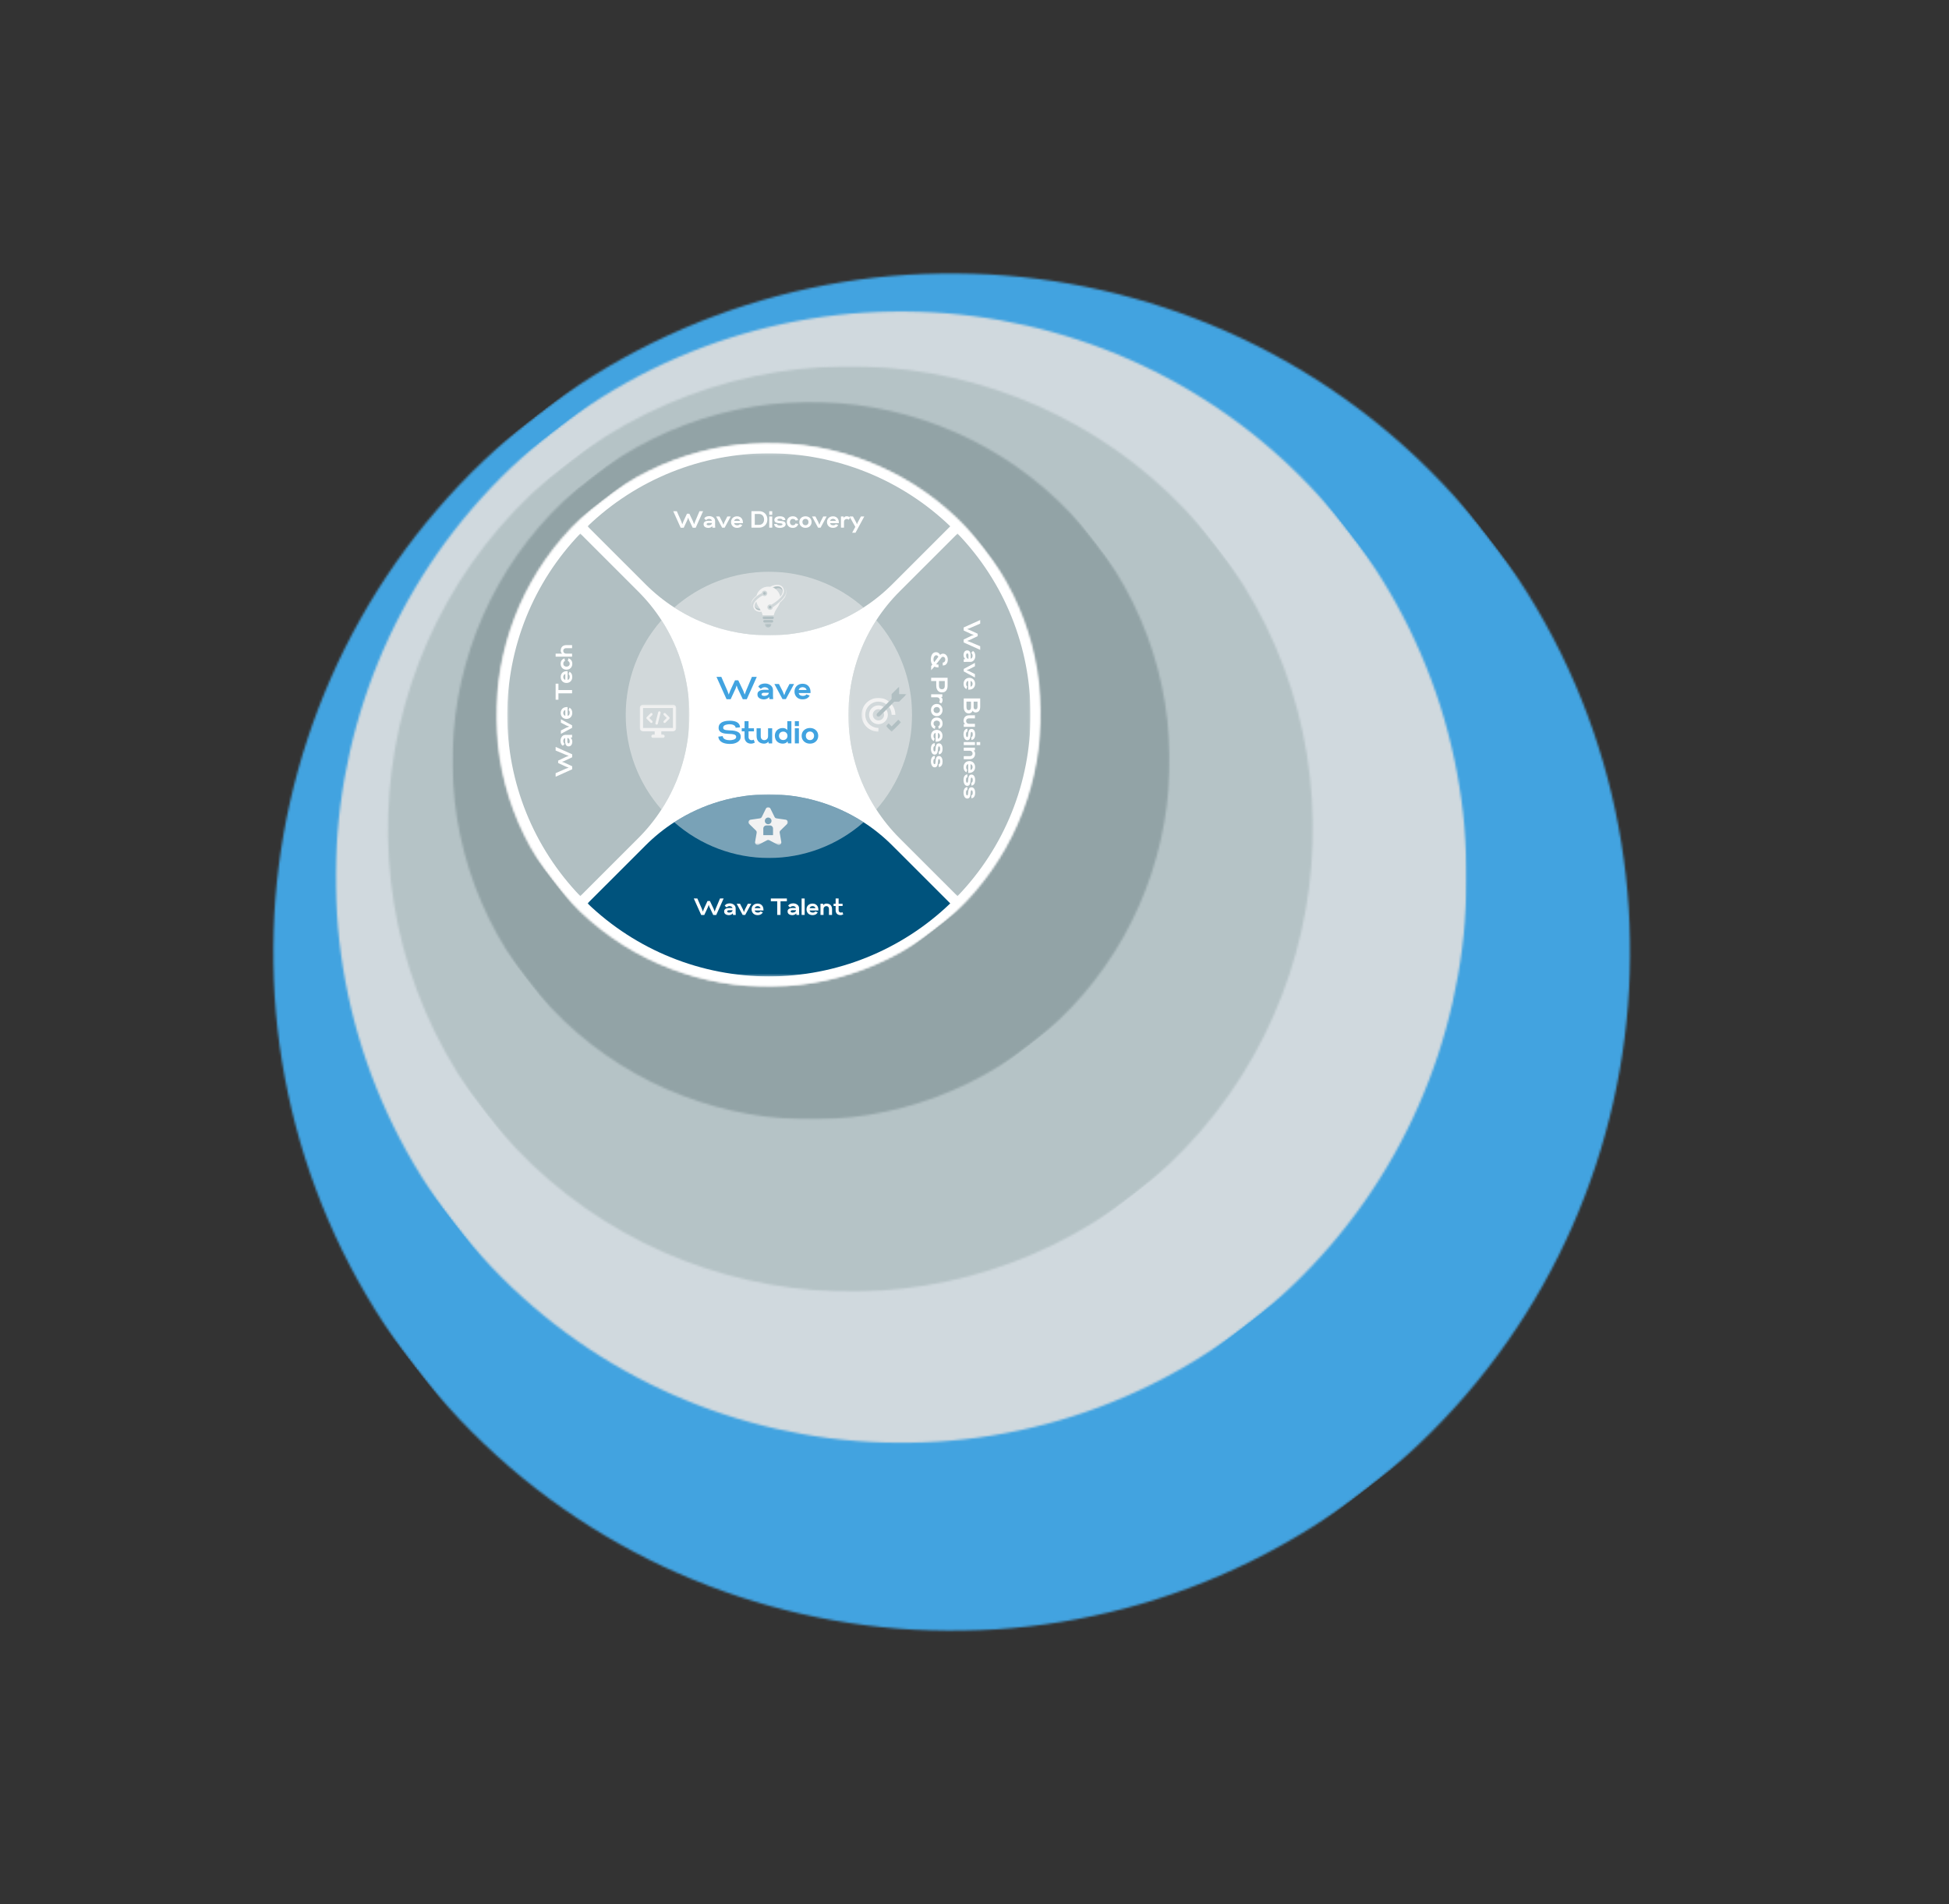 <svg width="908" height="887" viewBox="0 0 908 887" fill="none" xmlns="http://www.w3.org/2000/svg">
<rect x="0" y="0" width="908" height="887" fill="#333333" stroke="none"/>
<mask id="mask0_1063_4642" style="mask-type:luminance" maskUnits="userSpaceOnUse" x="126" y="126" width="635" height="635">
<path d="M126.505 126.547H760.214V760.456H126.505V126.547Z" fill="white"/>
</mask>
<g mask="url(#mask0_1063_4642)">
<mask id="mask1_1063_4642" style="mask-type:luminance" maskUnits="userSpaceOnUse" x="0" y="-1" width="887" height="888">
<path d="M0 386.834L500.003 -0.004L886.719 500.158L386.72 886.996L0 386.834Z" fill="white"/>
</mask>
<g mask="url(#mask1_1063_4642)">
<mask id="mask2_1063_4642" style="mask-type:luminance" maskUnits="userSpaceOnUse" x="127" y="127" width="633" height="633">
<path d="M250.004 193.418C111.93 300.242 86.57 498.8 193.36 636.918C300.15 775.032 498.65 800.399 636.719 693.58C774.794 586.757 800.153 388.193 693.363 250.08C586.574 111.962 388.073 86.595 250.004 193.418Z" fill="white"/>
</mask>
<g mask="url(#mask2_1063_4642)">
<path d="M0 386.834L500.003 -0.004L886.719 500.158L386.72 886.996L0 386.834Z" fill="#42A3E0"/>
</g>
</g>
</g>
<mask id="mask3_1063_4642" style="mask-type:luminance" maskUnits="userSpaceOnUse" x="156" y="144" width="528" height="529">
<path d="M156.062 144.285H683.365V672.937H156.062V144.285Z" fill="white"/>
</mask>
<g mask="url(#mask3_1063_4642)">
<mask id="mask4_1063_4642" style="mask-type:luminance" maskUnits="userSpaceOnUse" x="50" y="38" width="740" height="741">
<path d="M50.344 361.368L467.07 38.957L789.383 455.819L372.653 778.23L50.344 361.368Z" fill="white"/>
</mask>
<g mask="url(#mask4_1063_4642)">
<mask id="mask5_1063_4642" style="mask-type:luminance" maskUnits="userSpaceOnUse" x="156" y="145" width="528" height="528">
<path d="M258.709 200.165C143.63 289.198 122.496 454.688 211.496 569.799C300.501 684.915 465.943 706.056 581.018 617.023C696.093 527.995 717.231 362.5 628.226 247.389C539.222 132.277 373.784 111.133 258.709 200.165Z" fill="white"/>
</mask>
<g mask="url(#mask5_1063_4642)">
<path d="M50.344 361.368L467.07 38.957L789.383 455.819L372.653 778.23L50.344 361.368Z" fill="#D0D9DE"/>
</g>
</g>
</g>
<mask id="mask6_1063_4642" style="mask-type:luminance" maskUnits="userSpaceOnUse" x="179" y="170" width="434" height="432">
<path d="M179.708 170.305H612.427V601.978H179.708V170.305Z" fill="white"/>
</mask>
<g mask="url(#mask6_1063_4642)">
<mask id="mask7_1063_4642" style="mask-type:luminance" maskUnits="userSpaceOnUse" x="93" y="83" width="606" height="606">
<path d="M93.974 347.509L434.802 83.82L698.407 424.752L357.579 688.445L93.974 347.509Z" fill="white"/>
</mask>
<g mask="url(#mask7_1063_4642)">
<mask id="mask8_1063_4642" style="mask-type:luminance" maskUnits="userSpaceOnUse" x="180" y="170" width="432" height="432">
<path d="M264.385 215.666C170.269 288.478 152.982 423.829 225.776 517.976C298.57 612.122 433.878 629.414 527.995 556.602C622.112 483.784 639.398 348.434 566.604 254.287C493.81 160.14 358.502 142.848 264.385 215.666Z" fill="white"/>
</mask>
<g mask="url(#mask8_1063_4642)">
<path d="M93.974 347.509L434.802 83.82L698.407 424.752L357.579 688.445L93.974 347.509Z" fill="#B5C3C6"/>
</g>
</g>
</g>
<mask id="mask9_1063_4642" style="mask-type:luminance" maskUnits="userSpaceOnUse" x="210" y="186" width="336" height="336">
<path d="M210.448 186.859H545.036V521.554H210.448V186.859Z" fill="white"/>
</mask>
<g mask="url(#mask9_1063_4642)">
<mask id="mask10_1063_4642" style="mask-type:luminance" maskUnits="userSpaceOnUse" x="143" y="119" width="470" height="470">
<path d="M143.491 324.426L407.78 119.949L612.187 384.326L347.898 588.798L143.491 324.426Z" fill="white"/>
</mask>
<g mask="url(#mask10_1063_4642)">
<mask id="mask11_1063_4642" style="mask-type:luminance" maskUnits="userSpaceOnUse" x="210" y="187" width="335" height="335">
<path d="M275.635 222.191C202.652 278.654 189.25 383.607 245.695 456.613C302.14 529.615 407.064 543.027 480.043 486.564C553.026 430.1 566.428 325.143 509.983 252.137C453.538 179.135 348.614 165.724 275.635 222.191Z" fill="white"/>
</mask>
<g mask="url(#mask11_1063_4642)">
<path d="M143.491 324.426L407.78 119.949L612.187 384.326L347.898 588.798L143.491 324.426Z" fill="#92A3A6"/>
</g>
</g>
</g>
<mask id="mask12_1063_4642" style="mask-type:luminance" maskUnits="userSpaceOnUse" x="230" y="205" width="255" height="256">
<path d="M230.547 205.785H484.74V460.059H230.547V205.785Z" fill="white"/>
</mask>
<g mask="url(#mask12_1063_4642)">
<mask id="mask13_1063_4642" style="mask-type:luminance" maskUnits="userSpaceOnUse" x="180" y="155" width="356" height="356">
<path d="M180.276 310.489L381.054 155.148L535.735 355.209L334.958 510.544L180.276 310.489Z" fill="white"/>
</mask>
<g mask="url(#mask13_1063_4642)">
<mask id="mask14_1063_4642" style="mask-type:luminance" maskUnits="userSpaceOnUse" x="231" y="206" width="254" height="254">
<path d="M280.499 232.947C225.148 275.772 214.9 355.274 257.615 410.518C300.33 465.761 379.83 475.832 435.18 433.007C490.536 390.181 500.779 310.679 458.064 255.436C415.349 200.192 335.849 190.121 280.499 232.947Z" fill="white"/>
</mask>
<g mask="url(#mask14_1063_4642)">
<path d="M180.276 310.489L381.054 155.148L535.735 355.209L334.958 510.544L180.276 310.489Z" fill="#F1F1F1"/>
</g>
</g>
</g>
<mask id="mask15_1063_4642" style="mask-type:luminance" maskUnits="userSpaceOnUse" x="231" y="206" width="255" height="254">
<path d="M231.304 206.148H485.136V459.855H231.304V206.148Z" fill="white"/>
</mask>
<g mask="url(#mask15_1063_4642)">
<mask id="mask16_1063_4642" style="mask-type:luminance" maskUnits="userSpaceOnUse" x="180" y="155" width="357" height="356">
<path d="M180.582 310.516L381.443 155.242L536.191 355.222L335.33 510.497L180.582 310.516Z" fill="white"/>
</mask>
<g mask="url(#mask16_1063_4642)">
<mask id="mask17_1063_4642" style="mask-type:luminance" maskUnits="userSpaceOnUse" x="231" y="206" width="254" height="254">
<path d="M280.849 233.002C225.473 275.811 215.225 355.279 257.957 410.502C300.689 465.727 380.221 475.79 435.595 432.983C490.971 390.176 501.219 310.706 458.487 255.483C415.755 200.26 336.223 190.195 280.849 233.002Z" fill="white"/>
</mask>
<g mask="url(#mask17_1063_4642)">
<path d="M180.582 310.512L381.443 155.238L536.191 355.218L335.33 510.493L180.582 310.512Z" fill="white"/>
</g>
</g>
</g>
<mask id="mask18_1063_4642" style="mask-type:luminance" maskUnits="userSpaceOnUse" x="273" y="369" width="170" height="86">
<path d="M273.451 369.922H442.989V454.663H273.451V369.922Z" fill="white"/>
</mask>
<g mask="url(#mask18_1063_4642)">
<path d="M442.704 420.827C441.302 422.174 439.868 423.487 438.403 424.767C436.938 426.046 435.443 427.289 433.919 428.496C432.394 429.703 430.841 430.874 429.261 432.007C427.681 433.141 426.073 434.235 424.44 435.291C422.807 436.347 421.149 437.364 419.467 438.34C417.786 439.318 416.082 440.254 414.356 441.148C412.629 442.043 410.882 442.898 409.116 443.709C407.347 444.521 405.562 445.29 403.758 446.017C401.953 446.743 400.133 447.426 398.296 448.065C396.459 448.703 394.607 449.299 392.742 449.85C390.876 450.401 388.998 450.905 387.109 451.368C385.219 451.828 383.321 452.242 381.41 452.614C379.501 452.984 377.584 453.307 375.659 453.585C373.733 453.864 371.804 454.095 369.867 454.282C367.93 454.467 365.991 454.607 364.049 454.699C362.105 454.792 360.161 454.838 358.216 454.838C356.27 454.838 354.328 454.792 352.384 454.699C350.441 454.607 348.503 454.467 346.566 454.282C344.629 454.095 342.7 453.864 340.774 453.585C338.848 453.307 336.932 452.984 335.023 452.614C333.112 452.242 331.212 451.828 329.323 451.368C327.433 450.905 325.555 450.401 323.69 449.85C321.826 449.299 319.974 448.703 318.137 448.065C316.3 447.426 314.48 446.743 312.674 446.017C310.871 445.29 309.086 444.521 307.317 443.709C305.55 442.898 303.802 442.043 302.076 441.148C300.35 440.254 298.647 439.318 296.963 438.34C295.282 437.364 293.624 436.347 291.993 435.291C290.359 434.235 288.752 433.141 287.172 432.007C285.59 430.874 284.038 429.703 282.514 428.496C280.99 427.289 279.495 426.046 278.03 424.767C276.565 423.487 275.131 422.174 273.729 420.827L300.75 393.819C304.822 389.746 309.274 386.144 314.108 383.015C340.863 365.698 375.57 365.698 402.325 383.015C407.158 386.144 411.611 389.746 415.683 393.819L442.704 420.827Z" fill="#00537D"/>
</g>
<mask id="mask19_1063_4642" style="mask-type:luminance" maskUnits="userSpaceOnUse" x="273" y="211" width="170" height="86">
<path d="M273.451 211.152H442.989V296.079H273.451V211.152Z" fill="white"/>
</mask>
<g mask="url(#mask19_1063_4642)">
<path d="M442.704 245.166L415.683 272.174C411.611 276.247 407.158 279.849 402.325 282.977C375.57 300.294 340.863 300.294 314.108 282.977C309.274 279.849 304.822 276.247 300.75 272.174L273.729 245.166C275.131 243.818 276.565 242.505 278.03 241.226C279.495 239.946 280.99 238.704 282.514 237.496C284.038 236.289 285.59 235.119 287.172 233.985C288.752 232.852 290.359 231.757 291.993 230.701C293.624 229.646 295.282 228.629 296.963 227.652C298.647 226.674 300.35 225.739 302.076 224.844C303.802 223.949 305.55 223.095 307.317 222.283C309.086 221.471 310.871 220.702 312.674 219.976C314.48 219.249 316.3 218.567 318.137 217.927C319.974 217.287 321.826 216.694 323.69 216.143C325.555 215.592 327.433 215.087 329.323 214.625C331.212 214.164 333.112 213.748 335.023 213.378C336.932 213.009 338.848 212.685 340.774 212.408C342.7 212.129 344.629 211.897 346.566 211.711C348.503 211.526 350.441 211.385 352.384 211.293C354.328 211.2 356.27 211.152 358.216 211.152C360.161 211.152 362.105 211.2 364.049 211.293C365.991 211.385 367.93 211.526 369.867 211.711C371.804 211.897 373.733 212.129 375.659 212.408C377.584 212.685 379.501 213.009 381.41 213.378C383.321 213.748 385.219 214.164 387.109 214.625C388.998 215.087 390.876 215.592 392.742 216.143C394.607 216.694 396.459 217.287 398.296 217.927C400.133 218.567 401.953 219.249 403.758 219.976C405.562 220.702 407.347 221.471 409.116 222.283C410.882 223.095 412.629 223.949 414.356 224.844C416.082 225.739 417.786 226.674 419.467 227.652C421.149 228.629 422.807 229.646 424.44 230.701C426.073 231.757 427.681 232.852 429.261 233.985C430.841 235.119 432.394 236.289 433.919 237.496C435.443 238.704 436.938 239.946 438.403 241.226C439.868 242.505 441.302 243.818 442.704 245.166Z" fill="#B1BFC2"/>
</g>
<mask id="mask20_1063_4642" style="mask-type:luminance" maskUnits="userSpaceOnUse" x="395" y="248" width="85" height="170">
<path d="M395.158 248.273H479.942V417.727H395.158V248.273Z" fill="white"/>
</mask>
<g mask="url(#mask20_1063_4642)">
<path d="M480.117 332.996C480.123 336.887 479.942 340.769 479.574 344.643C479.205 348.517 478.652 352.364 477.914 356.186C477.176 360.006 476.257 363.782 475.154 367.515C474.054 371.246 472.775 374.918 471.321 378.527C469.867 382.136 468.241 385.668 466.449 389.122C464.654 392.574 462.699 395.933 460.581 399.198C458.463 402.465 456.195 405.622 453.773 408.669C451.354 411.716 448.792 414.641 446.089 417.442L419.068 390.434C414.993 386.365 411.389 381.914 408.259 377.083C390.933 350.341 390.933 315.651 408.259 288.91C411.389 284.079 414.993 279.628 419.068 275.559L446.089 248.551C448.792 251.352 451.354 254.277 453.773 257.324C456.195 260.371 458.463 263.527 460.581 266.793C462.699 270.06 464.654 273.417 466.449 276.871C468.241 280.325 469.867 283.857 471.321 287.466C472.775 291.075 474.054 294.745 475.154 298.478C476.257 302.211 477.176 305.987 477.914 309.807C478.652 313.629 479.205 317.474 479.574 321.35C479.942 325.223 480.123 329.104 480.117 332.996Z" fill="#B1BFC2"/>
</g>
<mask id="mask21_1063_4642" style="mask-type:luminance" maskUnits="userSpaceOnUse" x="236" y="248" width="86" height="170">
<path d="M236.313 248.273H321.282V417.727H236.313V248.273Z" fill="white"/>
</mask>
<g mask="url(#mask21_1063_4642)">
<path d="M308.174 377.083C305.044 381.914 301.44 386.365 297.365 390.434L270.344 417.442C268.995 416.041 267.682 414.608 266.402 413.143C265.121 411.679 263.878 410.185 262.67 408.661C261.462 407.138 260.291 405.585 259.157 404.006C258.023 402.427 256.928 400.82 255.872 399.187C254.816 397.555 253.798 395.9 252.822 394.217C251.843 392.537 250.907 390.834 250.012 389.109C249.116 387.382 248.262 385.636 247.45 383.871C246.637 382.103 245.868 380.319 245.141 378.516C244.414 376.711 243.731 374.892 243.091 373.056C242.451 371.22 241.857 369.369 241.306 367.505C240.755 365.64 240.25 363.763 239.787 361.875C239.327 359.986 238.911 358.089 238.541 356.179C238.171 354.271 237.847 352.355 237.569 350.43C237.29 348.505 237.059 346.577 236.872 344.641C236.687 342.705 236.546 340.768 236.454 338.826C236.361 336.883 236.313 334.94 236.313 332.996C236.313 331.051 236.361 329.11 236.454 327.167C236.546 325.225 236.687 323.288 236.872 321.352C237.059 319.416 237.29 317.487 237.569 315.563C237.847 313.638 238.171 311.722 238.541 309.814C238.911 307.904 239.327 306.005 239.787 304.118C240.25 302.228 240.755 300.351 241.306 298.487C241.857 296.624 242.451 294.773 243.091 292.937C243.731 291.101 244.414 289.281 245.141 287.477C245.868 285.674 246.637 283.89 247.45 282.122C248.262 280.357 249.116 278.609 250.012 276.884C250.907 275.159 251.843 273.456 252.822 271.774C253.798 270.093 254.816 268.436 255.872 266.806C256.928 265.173 258.023 263.566 259.157 261.987C260.291 260.406 261.462 258.855 262.67 257.331C263.878 255.808 265.121 254.314 266.402 252.85C267.682 251.385 268.995 249.952 270.344 248.551L297.365 275.559C301.44 279.628 305.044 284.079 308.174 288.91C325.499 315.651 325.499 350.341 308.174 377.083Z" fill="#B1BFC2"/>
</g>
<mask id="mask22_1063_4642" style="mask-type:luminance" maskUnits="userSpaceOnUse" x="140" y="120" width="437" height="426">
<path d="M576.44 120H140V546H576.44V120Z" fill="black" fill-opacity="0.5"/>
</mask>
<g mask="url(#mask22_1063_4642)">
<mask id="mask23_1063_4642" style="mask-type:luminance" maskUnits="userSpaceOnUse" x="290" y="265" width="136" height="136">
<path d="M425.467 265.793H290.973V400.22H425.467V265.793Z" fill="white"/>
</mask>
<g mask="url(#mask23_1063_4642)">
<path d="M308.173 377.09C307.509 376.337 306.862 375.57 306.233 374.786C305.604 374.004 304.992 373.209 304.4 372.399C303.806 371.589 303.231 370.767 302.676 369.931C302.119 369.095 301.582 368.248 301.064 367.389C300.546 366.529 300.047 365.656 299.57 364.774C299.091 363.892 298.632 362.999 298.193 362.097C297.757 361.193 297.339 360.281 296.941 359.358C296.545 358.436 296.168 357.506 295.814 356.567C295.459 355.629 295.124 354.682 294.814 353.728C294.501 352.774 294.211 351.813 293.942 350.846C293.672 349.879 293.426 348.906 293.201 347.928C292.977 346.95 292.773 345.968 292.594 344.981C292.413 343.994 292.255 343.003 292.12 342.008C291.983 341.013 291.871 340.017 291.78 339.016C291.689 338.016 291.623 337.016 291.576 336.014C291.532 335.01 291.508 334.007 291.508 333.003C291.508 331.999 291.532 330.997 291.576 329.993C291.623 328.991 291.689 327.991 291.78 326.991C291.871 325.99 291.983 324.994 292.12 323.999C292.255 323.004 292.413 322.013 292.594 321.026C292.773 320.039 292.977 319.057 293.201 318.079C293.426 317.101 293.672 316.128 293.942 315.161C294.211 314.194 294.501 313.233 294.814 312.278C295.124 311.324 295.459 310.378 295.814 309.44C296.168 308.501 296.545 307.569 296.941 306.648C297.339 305.726 297.757 304.814 298.193 303.91C298.632 303.008 299.091 302.115 299.57 301.233C300.047 300.351 300.546 299.478 301.064 298.618C301.582 297.759 302.119 296.912 302.676 296.076C303.231 295.24 303.806 294.418 304.4 293.608C304.992 292.798 305.604 292.001 306.233 291.219C306.862 290.437 307.509 289.669 308.173 288.917C325.499 315.658 325.499 350.348 308.173 377.09ZM314.108 383.021C314.861 383.685 315.628 384.332 316.411 384.961C317.193 385.59 317.991 386.2 318.801 386.793C319.611 387.387 320.434 387.962 321.271 388.517C322.107 389.073 322.954 389.609 323.814 390.127C324.674 390.645 325.546 391.144 326.43 391.621C327.312 392.1 328.206 392.558 329.108 392.995C330.013 393.433 330.925 393.851 331.848 394.248C332.769 394.644 333.702 395.019 334.64 395.374C335.579 395.729 336.526 396.062 337.481 396.375C338.436 396.687 339.397 396.977 340.365 397.245C341.332 397.514 342.305 397.761 343.284 397.985C344.263 398.211 345.245 398.412 346.233 398.593C347.221 398.773 348.212 398.932 349.207 399.067C350.203 399.202 351.2 399.316 352.2 399.407C353.201 399.498 354.202 399.564 355.205 399.61C356.209 399.655 357.212 399.679 358.216 399.679C359.221 399.679 360.223 399.655 361.228 399.61C362.23 399.564 363.231 399.498 364.232 399.407C365.233 399.316 366.23 399.202 367.225 399.067C368.22 398.932 369.212 398.773 370.2 398.593C371.188 398.412 372.17 398.211 373.148 397.985C374.127 397.761 375.1 397.514 376.068 397.245C377.035 396.977 377.997 396.687 378.951 396.375C379.906 396.062 380.853 395.729 381.791 395.374C382.731 395.019 383.661 394.644 384.584 394.248C385.507 393.851 386.419 393.433 387.324 392.995C388.227 392.558 389.12 392.1 390.003 391.621C390.885 391.144 391.758 390.645 392.618 390.127C393.479 389.609 394.326 389.073 395.162 388.517C395.998 387.962 396.821 387.387 397.631 386.793C398.442 386.2 399.237 385.59 400.02 384.961C400.804 384.332 401.572 383.685 402.325 383.021C375.57 365.704 340.863 365.704 314.108 383.021ZM402.325 282.985C401.572 282.322 400.802 281.674 400.02 281.046C399.237 280.417 398.442 279.805 397.631 279.214C396.821 278.62 395.998 278.045 395.162 277.49C394.326 276.934 393.479 276.398 392.618 275.88C391.758 275.362 390.885 274.863 390.003 274.386C389.12 273.907 388.227 273.448 387.324 273.01C386.419 272.574 385.507 272.156 384.584 271.759C383.661 271.363 382.731 270.986 381.791 270.633C380.853 270.278 379.906 269.943 378.951 269.632C377.997 269.32 377.035 269.029 376.068 268.761C375.1 268.491 374.127 268.245 373.148 268.02C372.17 267.796 371.188 267.593 370.2 267.413C369.212 267.232 368.22 267.075 367.225 266.94C366.23 266.803 365.233 266.691 364.232 266.6C363.231 266.509 362.23 266.443 361.228 266.397C360.223 266.352 359.221 266.328 358.216 266.328C357.212 266.328 356.209 266.352 355.205 266.397C354.202 266.443 353.201 266.509 352.2 266.6C351.2 266.691 350.203 266.803 349.207 266.94C348.212 267.075 347.221 267.232 346.233 267.413C345.245 267.593 344.263 267.796 343.284 268.02C342.305 268.245 341.332 268.491 340.365 268.761C339.397 269.029 338.436 269.32 337.481 269.632C336.526 269.943 335.579 270.278 334.64 270.633C333.702 270.986 332.769 271.363 331.848 271.759C330.925 272.156 330.013 272.574 329.108 273.01C328.206 273.448 327.312 273.907 326.43 274.386C325.546 274.863 324.674 275.362 323.814 275.88C322.954 276.398 322.107 276.934 321.271 277.49C320.434 278.045 319.611 278.62 318.801 279.214C317.991 279.805 317.193 280.417 316.411 281.046C315.628 281.674 314.861 282.322 314.108 282.985C340.863 300.303 375.57 300.303 402.325 282.985ZM408.259 288.917C390.933 315.658 390.933 350.348 408.259 377.09C408.923 376.337 409.571 375.57 410.2 374.786C410.828 374.004 411.439 373.209 412.033 372.399C412.627 371.589 413.202 370.767 413.757 369.931C414.314 369.095 414.85 368.248 415.368 367.389C415.886 366.529 416.386 365.656 416.863 364.774C417.342 363.892 417.801 362.999 418.237 362.097C418.676 361.193 419.094 360.281 419.491 359.358C419.887 358.436 420.263 357.506 420.618 356.567C420.973 355.629 421.306 354.682 421.619 353.728C421.931 352.774 422.222 351.813 422.49 350.846C422.758 349.879 423.006 348.906 423.23 347.928C423.456 346.95 423.657 345.968 423.839 344.981C424.018 343.994 424.177 343.003 424.312 342.008C424.447 341.013 424.562 340.017 424.653 339.016C424.743 338.016 424.81 337.016 424.856 336.014C424.9 335.01 424.925 334.007 424.925 333.003C424.925 331.999 424.9 330.997 424.856 329.993C424.81 328.991 424.743 327.991 424.653 326.991C424.562 325.99 424.447 324.994 424.312 323.999C424.177 323.004 424.018 322.013 423.839 321.026C423.657 320.039 423.456 319.057 423.23 318.079C423.006 317.101 422.758 316.128 422.49 315.161C422.222 314.194 421.931 313.233 421.619 312.278C421.306 311.324 420.973 310.378 420.618 309.44C420.263 308.501 419.887 307.569 419.491 306.648C419.094 305.726 418.676 304.814 418.237 303.91C417.801 303.008 417.342 302.115 416.863 301.233C416.386 300.351 415.886 299.478 415.368 298.618C414.85 297.759 414.314 296.912 413.757 296.076C413.202 295.24 412.627 294.418 412.033 293.608C411.439 292.798 410.828 292.001 410.2 291.219C409.571 290.437 408.923 289.669 408.259 288.917Z" fill="#F2F2F2"/>
</g>
</g>
<mask id="mask24_1063_4642" style="mask-type:luminance" maskUnits="userSpaceOnUse" x="349" y="271" width="18" height="17">
<path d="M349.709 271.941H366.298V287.088H349.709V271.941Z" fill="white"/>
</mask>
<g mask="url(#mask24_1063_4642)">
<path d="M365.714 273.981C366.622 275.119 366.302 277.036 364.904 278.646C364.43 279.194 363.947 279.693 363.474 280.144C362.079 281.477 360.775 282.392 360.048 282.888C360.014 283.57 359.45 284.112 358.76 284.112C358.25 284.112 357.808 283.814 357.6 283.383C357.598 283.382 357.597 283.378 357.595 283.374C357.517 283.208 357.471 283.021 357.471 282.823C357.471 282.111 358.048 281.534 358.76 281.534C358.895 281.534 359.027 281.555 359.151 281.595C359.223 281.618 359.291 281.647 359.358 281.682C360.214 281.202 362.145 280 363.559 278.517C364.58 277.445 365.329 276.226 365.207 275.026C364.939 272.378 361.99 271.581 358.76 273.344C358.481 273.303 358.196 273.281 357.904 273.281C355.236 273.281 353.05 275.069 352.415 277.52C349.899 279.46 349.709 281.233 349.981 282.394C349.783 280.604 350.959 279.055 352.326 277.923C353.212 277.191 354.178 276.633 354.901 276.296C354.957 275.636 355.51 275.119 356.185 275.119C356.385 275.119 356.574 275.163 356.742 275.244C357.175 275.451 357.475 275.895 357.475 276.407C357.475 277.117 356.897 277.694 356.185 277.694C355.874 277.694 355.588 277.585 355.366 277.4C354.539 277.742 353.24 278.58 352.26 279.626C351.492 280.447 350.92 281.396 350.92 282.335C350.92 283.825 352.428 285.349 354.768 284.953C354.998 285.452 355.186 286.005 355.301 286.645C355.301 286.645 356.944 286.645 357.904 286.645C358.864 286.645 360.506 286.645 360.506 286.645C360.969 284.031 362.691 282.892 363.333 280.73C364.441 279.75 365.386 278.718 365.84 277.898C366.724 276.293 366.572 274.865 365.714 273.981ZM364.661 275.596C364.639 275.808 364.595 276.017 364.532 276.224C364.339 276.842 363.973 277.43 363.494 277.994C363.239 276.502 362.419 275.215 361.256 274.366C360.83 274.054 360.359 273.802 359.852 273.619C363.165 272.105 364.846 273.808 364.661 275.596ZM351.627 281.536V281.534C351.659 281.427 351.697 281.32 351.745 281.215C351.897 280.885 352.104 280.551 352.349 280.225C352.624 281.601 353.336 282.553 354.006 283.6C354.158 283.836 354.309 284.08 354.45 284.334C352.288 284.602 351.213 282.973 351.627 281.536Z" fill="#F2F2F2"/>
</g>
<path d="M356.842 276.404C356.842 276.767 356.548 277.061 356.185 277.061C355.823 277.061 355.528 276.767 355.528 276.404C355.528 276.04 355.823 275.746 356.185 275.746C356.548 275.746 356.842 276.04 356.842 276.404Z" fill="#B1BFC2"/>
<path d="M359.417 282.817C359.417 283.179 359.123 283.473 358.76 283.473C358.398 283.473 358.104 283.179 358.104 282.817C358.104 282.454 358.398 282.16 358.76 282.16C359.123 282.16 359.417 282.454 359.417 282.817Z" fill="#B1BFC2"/>
<path d="M363.993 273.903C363.572 273.435 362.945 273.188 362.181 273.188C361.6 273.188 360.952 273.332 360.255 273.613C360.642 273.781 361.008 273.992 361.348 274.24C361.367 274.254 361.385 274.267 361.404 274.282C362.724 273.572 364.247 274.088 364.519 275.408C364.535 274.839 364.351 274.299 363.993 273.903Z" fill="#B1BFC2"/>
<path d="M353.877 283.68C353.86 283.654 353.843 283.63 353.827 283.604C352.783 283.619 351.962 283.079 351.701 282.293C351.729 282.676 351.862 283.045 352.093 283.352C352.508 283.902 353.181 284.205 353.991 284.205C354.058 284.205 354.126 284.203 354.197 284.197C354.104 284.042 354 283.876 353.877 283.68Z" fill="#B1BFC2"/>
<path d="M360.506 287.778C360.506 288.101 360.244 288.362 359.922 288.362H355.885C355.562 288.362 355.301 288.101 355.301 287.778C355.301 287.454 355.562 287.191 355.885 287.191H359.922C360.244 287.191 360.506 287.454 360.506 287.778Z" fill="#B1BFC2"/>
<path d="M360.225 289.408C360.225 289.732 359.963 289.995 359.639 289.995H356.168C355.845 289.995 355.582 289.732 355.582 289.408C355.582 289.087 355.845 288.824 356.168 288.824H359.639C359.963 288.824 360.225 289.087 360.225 289.408Z" fill="#B1BFC2"/>
<mask id="mask25_1063_4642" style="mask-type:luminance" maskUnits="userSpaceOnUse" x="356" y="290" width="4" height="3">
<path d="M356.326 290.402H359.641V292.518H356.326V290.402Z" fill="white"/>
</mask>
<g mask="url(#mask25_1063_4642)">
<path d="M359.317 290.457H356.363V290.801C356.363 291.627 357.032 292.297 357.859 292.297C358.686 292.297 359.358 291.627 359.358 290.801V290.457H359.317Z" fill="#B1BFC2"/>
</g>
<mask id="mask26_1063_4642" style="mask-type:luminance" maskUnits="userSpaceOnUse" x="412" y="334" width="8" height="7">
<path d="M412.68 334.891H419.784V340.783H412.68V334.891Z" fill="white"/>
</mask>
<g mask="url(#mask26_1063_4642)">
<path d="M418.522 335.234L415.379 338.374L413.99 336.985L412.752 338.224L415.379 340.852L419.76 336.473L418.522 335.234Z" fill="#B1BFC2"/>
</g>
<mask id="mask27_1063_4642" style="mask-type:luminance" maskUnits="userSpaceOnUse" x="401" y="324" width="14" height="17">
<path d="M401.363 324.953H414.575V340.786H401.363V324.953Z" fill="white"/>
</mask>
<g mask="url(#mask27_1063_4642)">
<path d="M414.166 326.817C412.817 325.739 411.11 325.09 409.247 325.09C404.89 325.09 401.363 328.618 401.363 332.97C401.363 337.323 404.89 340.852 409.247 340.852V339.099C405.86 339.099 403.115 336.357 403.115 332.97C403.115 329.585 405.86 326.841 409.247 326.841C410.625 326.841 411.89 327.299 412.915 328.067L414.166 326.817Z" fill="#F2F2F2"/>
</g>
<path d="M414.155 329.305C414.921 330.329 415.379 331.595 415.379 332.971H417.131C417.131 331.111 416.484 329.403 415.405 328.055L414.155 329.305Z" fill="#F2F2F2"/>
<path d="M411.613 331.846C411.776 332.188 411.876 332.567 411.876 332.972C411.876 334.424 410.699 335.599 409.247 335.599C407.797 335.599 406.618 334.424 406.618 332.972C406.618 331.521 407.797 330.345 409.247 330.345C409.652 330.345 410.031 330.445 410.373 330.609L411.659 329.322C410.969 328.864 410.14 328.594 409.247 328.594C406.827 328.594 404.866 330.554 404.866 332.972C404.866 335.391 406.827 337.35 409.247 337.35C411.666 337.35 413.627 335.391 413.627 332.972C413.627 332.081 413.357 331.253 412.898 330.561L411.613 331.846Z" fill="#F2F2F2"/>
<mask id="mask28_1063_4642" style="mask-type:luminance" maskUnits="userSpaceOnUse" x="407" y="319" width="16" height="15">
<path d="M407.945 319.84H422.32V333.947H407.945V319.84Z" fill="white"/>
</mask>
<g mask="url(#mask28_1063_4642)">
<path d="M409.867 333.592C409.524 333.934 408.969 333.934 408.627 333.592C408.285 333.25 408.285 332.698 408.627 332.355L415.379 325.605L415.381 323.34L418.885 319.84V323.342L422.388 323.344L418.885 326.844H416.619L409.867 333.592Z" fill="#B1BFC2"/>
</g>
<mask id="mask29_1063_4642" style="mask-type:luminance" maskUnits="userSpaceOnUse" x="348" y="375" width="20" height="19">
<path d="M348.275 375.809H367.218V393.586H348.275V375.809Z" fill="white"/>
</mask>
<g mask="url(#mask29_1063_4642)">
<path d="M363.239 387.916C363.172 387.537 363.302 387.145 363.579 386.874L366.689 383.845C367.386 383.166 367.001 381.978 366.038 381.835L361.738 381.212C361.354 381.157 361.024 380.918 360.854 380.567L358.934 376.677C358.503 375.806 357.253 375.806 356.822 376.677L354.901 380.567C354.731 380.913 354.396 381.157 354.017 381.212L349.718 381.835C348.754 381.978 348.364 383.161 349.067 383.845L352.176 386.874C352.454 387.145 352.578 387.537 352.517 387.916L351.781 392.197C351.616 393.158 352.624 393.889 353.49 393.436L357.338 391.415C357.682 391.233 358.091 391.233 358.431 391.415L362.277 393.436C363.137 393.889 364.151 393.158 363.986 392.197L363.25 387.916H363.239ZM357.874 380.833C358.736 380.833 359.434 381.53 359.434 382.39C359.434 383.251 358.736 383.947 357.874 383.947C357.014 383.947 356.317 383.251 356.317 382.39C356.317 381.53 357.014 380.833 357.874 380.833ZM360.14 388.93C360.14 388.992 360.09 389.042 360.027 389.042H355.723C355.66 389.042 355.61 388.992 355.61 388.93V385.929C355.61 385.147 356.244 384.512 357.025 384.512H358.725C359.506 384.512 360.14 385.147 360.14 385.929V388.93Z" fill="#F2F2F2"/>
</g>
<mask id="mask30_1063_4642" style="mask-type:luminance" maskUnits="userSpaceOnUse" x="298" y="328" width="18" height="16">
<path d="M298.029 328.266H315.125V343.889H298.029V328.266Z" fill="white"/>
</mask>
<g mask="url(#mask30_1063_4642)">
<path d="M299.581 328.266C298.724 328.266 298.032 328.959 298.032 329.815V339.101C298.032 339.957 298.724 340.648 299.581 340.648H305.001V342.198H304.226C303.799 342.198 303.453 342.543 303.453 342.97C303.453 343.398 303.799 343.745 304.226 343.745H308.873C309.3 343.745 309.646 343.398 309.646 342.97C309.646 342.543 309.3 342.198 308.873 342.198H308.098V340.648H313.518C314.374 340.648 315.066 339.957 315.066 339.101V329.815C315.066 328.959 314.374 328.266 313.518 328.266H299.581ZM299.581 329.815H313.518V339.101H299.581V329.815ZM307.093 331.352C306.869 331.387 306.679 331.551 306.62 331.786L305.352 336.85C305.275 337.161 305.463 337.475 305.774 337.553C306.087 337.631 306.401 337.442 306.479 337.13L307.746 332.065C307.824 331.755 307.635 331.44 307.324 331.363C307.245 331.342 307.169 331.34 307.093 331.352ZM303.453 332.135C303.308 332.135 303.164 332.191 303.055 332.3L301.294 334.058C301.074 334.278 301.074 334.635 301.294 334.855L303.053 336.614C303.273 336.834 303.63 336.834 303.85 336.614C304.07 336.394 304.07 336.039 303.85 335.819L302.491 334.458L303.85 333.097C304.07 332.877 304.07 332.52 303.852 332.3C303.741 332.191 303.597 332.135 303.453 332.135ZM309.642 332.135C309.498 332.135 309.352 332.191 309.243 332.3C309.023 332.52 309.023 332.877 309.243 333.097L310.604 334.458L309.243 335.819C309.023 336.039 309.023 336.394 309.243 336.614C309.463 336.834 309.82 336.834 310.04 336.614L311.799 334.855C312.018 334.635 312.018 334.278 311.799 334.058L310.04 332.3C309.929 332.191 309.787 332.135 309.642 332.135Z" fill="#F2F2F2"/>
</g>
<path d="M317.12 245.84L313.649 238.141H315.314L317.408 242.918L317.874 244.235L318.37 242.918L320.042 239.309H321.16L322.891 242.933L323.38 244.242L323.853 242.918L325.866 238.141H327.553L324.105 245.84H322.721L320.952 242.112L320.605 241.092L320.264 242.112L318.533 245.84H317.12Z" fill="white"/>
<path d="M329.971 245.913C329.61 245.902 329.262 245.841 328.928 245.728C328.591 245.61 328.317 245.425 328.106 245.173C327.894 244.922 327.788 244.593 327.788 244.182C327.788 243.783 327.894 243.471 328.106 243.243C328.323 243.012 328.604 242.844 328.95 242.74C329.299 242.637 329.664 242.585 330.045 242.585H331.695C331.601 242.28 331.423 242.056 331.162 241.912C330.9 241.77 330.618 241.697 330.319 241.697C330.056 241.697 329.801 241.753 329.549 241.86C329.301 241.964 329.105 242.112 328.957 242.304L328.062 241.527C328.337 241.095 328.687 240.801 329.113 240.647C329.536 240.496 329.971 240.418 330.415 240.418C330.75 240.418 331.081 240.468 331.406 240.566C331.732 240.666 332.024 240.814 332.287 241.01C332.548 241.202 332.757 241.442 332.916 241.727C333.073 242.008 333.153 242.333 333.153 242.703V244.685L333.205 245.802H331.939L331.806 245.07C331.623 245.357 331.358 245.569 331.014 245.706C330.674 245.843 330.326 245.913 329.971 245.913ZM330.112 244.708C330.328 244.708 330.552 244.678 330.785 244.619C331.022 244.56 331.229 244.452 331.406 244.293C331.584 244.131 331.691 243.905 331.732 243.613H330.001C329.812 243.613 329.632 243.663 329.46 243.761C329.286 243.855 329.201 243.994 329.201 244.175C329.201 244.304 329.249 244.41 329.349 244.493C329.453 244.573 329.575 244.63 329.719 244.663C329.862 244.693 329.993 244.708 330.112 244.708Z" fill="white"/>
<path d="M336.434 245.804L333.652 240.634V240.59H335.198L336.508 243.141L337.033 244.473L337.522 243.164L338.846 240.59H340.408V240.634L337.596 245.804H336.434Z" fill="white"/>
<path d="M343.337 245.888C342.804 245.888 342.33 245.775 341.916 245.548C341.502 245.322 341.176 245.006 340.939 244.601C340.702 244.198 340.584 243.728 340.584 243.196C340.584 242.663 340.702 242.196 340.939 241.791C341.176 241.388 341.503 241.072 341.923 240.844C342.347 240.619 342.83 240.504 343.374 240.504C343.936 240.504 344.419 240.622 344.824 240.859C345.233 241.096 345.549 241.428 345.771 241.857C345.997 242.283 346.111 242.782 346.111 243.359C346.111 243.414 346.111 243.473 346.111 243.536C346.111 243.595 346.106 243.655 346.097 243.714H342.027C342.071 243.965 342.169 244.163 342.323 244.305C342.475 244.45 342.652 244.549 342.856 244.609C343.063 244.668 343.264 244.697 343.462 244.697C343.703 244.697 343.936 244.66 344.158 244.586C344.38 244.512 344.546 244.376 344.661 244.172L345.815 244.572C345.632 244.917 345.408 245.185 345.142 245.378C344.876 245.57 344.589 245.703 344.284 245.777C343.977 245.851 343.662 245.888 343.337 245.888ZM342.027 242.649H344.743C344.669 242.32 344.495 242.077 344.225 241.924C343.958 241.767 343.677 241.687 343.381 241.687C343.07 241.687 342.783 241.769 342.523 241.931C342.266 242.094 342.101 242.334 342.027 242.649Z" fill="white"/>
<path d="M350.079 245.794V238.117H353.668C354.427 238.117 355.096 238.285 355.673 238.62C356.251 238.957 356.698 239.415 357.02 239.996C357.34 240.573 357.501 241.227 357.501 241.956C357.501 242.686 357.34 243.342 357.02 243.923C356.698 244.5 356.252 244.956 355.681 245.291C355.107 245.628 354.438 245.794 353.668 245.794H350.079ZM351.633 244.5H353.69C354.149 244.5 354.549 244.393 354.889 244.174C355.233 243.958 355.499 243.662 355.688 243.287C355.881 242.908 355.977 242.481 355.977 242.007C355.977 241.53 355.882 241.096 355.696 240.706C355.512 240.312 355.248 240.001 354.904 239.774C354.563 239.543 354.158 239.426 353.69 239.426H351.633V244.5Z" fill="white"/>
<path d="M358.374 239.819V238.141H359.773V239.819H358.374ZM358.374 245.795V240.589H359.773V245.795H358.374Z" fill="white"/>
<path d="M363.309 245.913C362.854 245.913 362.432 245.856 362.044 245.743C361.654 245.63 361.334 245.44 361.082 245.173C360.83 244.907 360.69 244.548 360.66 244.094L362.022 244.116C362.037 244.293 362.105 244.43 362.229 244.523C362.351 244.617 362.512 244.683 362.71 244.722C362.912 244.757 363.124 244.774 363.346 244.774C363.726 244.774 364.023 244.726 364.242 244.626C364.458 244.523 364.567 244.389 364.567 244.227C364.567 244.094 364.473 243.986 364.286 243.901C364.103 243.818 363.792 243.768 363.354 243.753C363.061 243.739 362.764 243.713 362.458 243.672C362.157 243.628 361.876 243.554 361.615 243.45C361.358 243.343 361.15 243.188 360.993 242.984C360.84 242.783 360.764 242.515 360.764 242.178C360.764 241.853 360.842 241.585 361.001 241.372C361.163 241.156 361.371 240.98 361.622 240.847C361.877 240.714 362.151 240.621 362.444 240.566C362.74 240.512 363.021 240.484 363.287 240.484C363.578 240.484 363.872 240.512 364.168 240.566C364.464 240.616 364.737 240.706 364.989 240.839C365.241 240.969 365.444 241.148 365.603 241.379C365.766 241.607 365.862 241.895 365.892 242.245L364.582 242.289C364.541 242.087 364.441 241.94 364.279 241.845C364.116 241.747 363.938 241.686 363.746 241.66C363.557 241.631 363.409 241.616 363.302 241.616C363 241.616 362.734 241.66 362.503 241.749C362.275 241.834 362.162 241.975 362.162 242.171C362.162 242.289 362.223 242.381 362.347 242.444C362.469 242.503 362.632 242.546 362.836 242.57C363.043 242.596 363.261 242.614 363.494 242.629C363.8 242.655 364.105 242.692 364.412 242.74C364.723 242.784 365.004 242.864 365.255 242.977C365.507 243.091 365.701 243.256 365.84 243.472C365.982 243.69 366.043 243.986 366.025 244.36C365.975 244.711 365.812 245.001 365.537 245.233C365.265 245.46 364.93 245.63 364.53 245.743C364.131 245.856 363.724 245.913 363.309 245.913Z" fill="white"/>
<path d="M369.337 245.913C368.804 245.913 368.331 245.8 367.916 245.573C367.502 245.347 367.173 245.031 366.932 244.626C366.69 244.223 366.569 243.753 366.569 243.221C366.569 242.674 366.682 242.197 366.91 241.786C367.141 241.377 367.465 241.059 367.879 240.832C368.297 240.601 368.784 240.484 369.337 240.484C369.711 240.484 370.064 240.542 370.395 240.654C370.724 240.769 371.018 240.958 371.276 241.224C371.531 241.487 371.721 241.838 371.845 242.282L370.632 242.489C370.543 242.263 370.426 242.097 370.284 241.993C370.145 241.886 369.992 241.814 369.825 241.779C369.657 241.74 369.494 241.719 369.337 241.719C368.917 241.719 368.59 241.866 368.353 242.156C368.116 242.442 367.998 242.797 367.998 243.221C367.998 243.62 368.118 243.966 368.36 244.256C368.606 244.543 368.932 244.685 369.337 244.685C369.485 244.685 369.637 244.669 369.796 244.633C369.958 244.595 370.114 244.513 370.262 244.389C370.413 244.267 370.539 244.077 370.639 243.82L371.882 244.094C371.753 244.534 371.559 244.885 371.298 245.151C371.035 245.417 370.735 245.613 370.395 245.735C370.055 245.854 369.701 245.913 369.337 245.913Z" fill="white"/>
<path d="M375.263 245.884C374.716 245.884 374.223 245.771 373.791 245.544C373.356 245.312 373.014 244.994 372.762 244.589C372.514 244.181 372.392 243.713 372.392 243.184C372.392 242.652 372.514 242.186 372.762 241.786C373.014 241.383 373.356 241.067 373.791 240.84C374.223 240.609 374.716 240.492 375.263 240.492C375.811 240.492 376.295 240.609 376.721 240.84C377.15 241.067 377.487 241.383 377.735 241.786C377.981 242.186 378.104 242.652 378.104 243.184C378.104 243.713 377.981 244.181 377.735 244.589C377.487 244.994 377.15 245.312 376.721 245.544C376.295 245.771 375.811 245.884 375.263 245.884ZM375.263 244.671C375.666 244.671 376.003 244.53 376.269 244.249C376.536 243.968 376.669 243.613 376.669 243.184C376.669 242.752 376.536 242.397 376.269 242.119C376.003 241.844 375.666 241.705 375.263 241.705C374.843 241.705 374.501 241.844 374.235 242.119C373.968 242.397 373.835 242.752 373.835 243.184C373.835 243.613 373.968 243.968 374.235 244.249C374.501 244.53 374.843 244.671 375.263 244.671Z" fill="white"/>
<path d="M381.125 245.804L378.343 240.634V240.59H379.889L381.199 243.141L381.724 244.473L382.213 243.164L383.537 240.59H385.098V240.634L382.287 245.804H381.125Z" fill="white"/>
<path d="M388.027 245.888C387.495 245.888 387.021 245.775 386.607 245.548C386.192 245.322 385.867 245.006 385.63 244.601C385.393 244.198 385.275 243.728 385.275 243.196C385.275 242.663 385.393 242.196 385.63 241.791C385.867 241.388 386.194 241.072 386.614 240.844C387.038 240.619 387.521 240.504 388.064 240.504C388.627 240.504 389.11 240.622 389.515 240.859C389.924 241.096 390.24 241.428 390.462 241.857C390.688 242.283 390.802 242.782 390.802 243.359C390.802 243.414 390.802 243.473 390.802 243.536C390.802 243.595 390.797 243.655 390.787 243.714H386.718C386.762 243.965 386.86 244.163 387.014 244.305C387.165 244.45 387.343 244.549 387.546 244.609C387.754 244.668 387.955 244.697 388.153 244.697C388.394 244.697 388.627 244.66 388.849 244.586C389.071 244.512 389.237 244.376 389.352 244.172L390.506 244.572C390.323 244.917 390.099 245.185 389.833 245.378C389.566 245.57 389.28 245.703 388.975 245.777C388.667 245.851 388.353 245.888 388.027 245.888ZM386.718 242.649H389.433C389.359 242.32 389.185 242.077 388.915 241.924C388.649 241.767 388.368 241.687 388.072 241.687C387.761 241.687 387.474 241.769 387.213 241.931C386.956 242.094 386.792 242.334 386.718 242.649Z" fill="white"/>
<path d="M391.783 245.798V240.591H392.989L393.078 241.205C393.265 240.905 393.487 240.707 393.744 240.613C394.005 240.521 394.239 240.473 394.447 240.473C394.698 240.473 394.976 240.524 395.283 240.628C395.594 240.728 395.849 240.905 396.052 241.16L395.431 242.1C395.174 241.869 394.872 241.752 394.528 241.752C394.177 241.752 393.871 241.869 393.611 242.1C393.348 242.333 393.211 242.643 393.196 243.032V245.798H391.783Z" fill="white"/>
<path d="M397.006 248.156L398.478 245.434L395.777 240.612V240.59H397.376L398.907 243.4L399.233 244.236L399.566 243.415L401.075 240.59H402.629V240.634L398.559 248.156H397.006Z" fill="white"/>
<path d="M326.69 426.238L323.219 418.539H324.884L326.978 423.317L327.444 424.633L327.94 423.317L329.613 419.708H330.73L332.461 423.332L332.95 424.641L333.423 423.317L335.436 418.539H337.123L333.675 426.238H332.291L330.523 422.511L330.175 421.49L329.835 422.511L328.103 426.238H326.69Z" fill="white"/>
<path d="M339.541 426.304C339.181 426.293 338.833 426.232 338.498 426.119C338.161 426 337.888 425.816 337.677 425.564C337.464 425.313 337.359 424.984 337.359 424.573C337.359 424.174 337.464 423.861 337.677 423.634C337.893 423.403 338.174 423.234 338.52 423.131C338.87 423.027 339.234 422.976 339.615 422.976H341.265C341.171 422.67 340.994 422.447 340.733 422.303C340.47 422.16 340.189 422.088 339.889 422.088C339.626 422.088 339.371 422.144 339.12 422.251C338.872 422.354 338.676 422.502 338.528 422.695L337.632 421.918C337.908 421.485 338.258 421.191 338.683 421.038C339.107 420.886 339.541 420.809 339.985 420.809C340.32 420.809 340.651 420.859 340.977 420.957C341.302 421.056 341.595 421.204 341.857 421.4C342.118 421.593 342.327 421.833 342.486 422.118C342.644 422.399 342.723 422.724 342.723 423.094V425.076L342.775 426.193H341.51L341.376 425.461C341.193 425.747 340.929 425.96 340.585 426.097C340.244 426.233 339.897 426.304 339.541 426.304ZM339.682 425.098C339.898 425.098 340.122 425.069 340.355 425.009C340.592 424.95 340.799 424.843 340.977 424.684C341.154 424.521 341.262 424.296 341.302 424.004H339.571C339.382 424.004 339.203 424.054 339.031 424.152C338.857 424.246 338.772 424.384 338.772 424.566C338.772 424.695 338.82 424.8 338.92 424.884C339.023 424.963 339.145 425.021 339.29 425.054C339.432 425.083 339.564 425.098 339.682 425.098Z" fill="white"/>
<path d="M346.004 426.206L343.222 421.037V420.992H344.769L346.078 423.544L346.604 424.875L347.092 423.566L348.417 420.992H349.978V421.037L347.166 426.206H346.004Z" fill="white"/>
<path d="M352.907 426.29C352.374 426.29 351.9 426.178 351.486 425.95C351.072 425.725 350.746 425.408 350.509 425.004C350.273 424.6 350.154 424.131 350.154 423.598C350.154 423.066 350.273 422.598 350.509 422.193C350.746 421.79 351.074 421.474 351.493 421.246C351.917 421.021 352.4 420.906 352.944 420.906C353.506 420.906 353.989 421.025 354.394 421.261C354.803 421.498 355.119 421.831 355.341 422.26C355.567 422.685 355.682 423.184 355.682 423.761C355.682 423.817 355.682 423.876 355.682 423.939C355.682 423.998 355.676 424.057 355.667 424.116H351.597C351.641 424.368 351.74 424.565 351.893 424.708C352.045 424.852 352.222 424.952 352.426 425.011C352.633 425.07 352.835 425.1 353.033 425.1C353.273 425.1 353.506 425.063 353.728 424.989C353.95 424.915 354.117 424.778 354.231 424.575L355.386 424.974C355.202 425.32 354.979 425.588 354.712 425.78C354.446 425.972 354.159 426.106 353.854 426.179C353.547 426.253 353.232 426.29 352.907 426.29ZM351.597 423.051H354.313C354.239 422.722 354.065 422.48 353.795 422.326C353.528 422.169 353.247 422.09 352.951 422.09C352.64 422.09 352.354 422.171 352.093 422.334C351.836 422.496 351.671 422.737 351.597 423.051Z" fill="white"/>
<path d="M362.091 426.194V419.841H359.117V418.539H366.59V419.841H363.623V426.194H362.091Z" fill="white"/>
<path d="M369.098 426.304C368.737 426.293 368.39 426.232 368.055 426.119C367.718 426 367.444 425.816 367.233 425.564C367.021 425.313 366.915 424.984 366.915 424.573C366.915 424.174 367.021 423.861 367.233 423.634C367.45 423.403 367.731 423.234 368.077 423.131C368.427 423.027 368.791 422.976 369.172 422.976H370.822C370.728 422.67 370.55 422.447 370.289 422.303C370.027 422.16 369.746 422.088 369.446 422.088C369.183 422.088 368.928 422.144 368.676 422.251C368.428 422.354 368.232 422.502 368.084 422.695L367.189 421.918C367.465 421.485 367.814 421.191 368.24 421.038C368.663 420.886 369.098 420.809 369.542 420.809C369.877 420.809 370.208 420.859 370.534 420.957C370.859 421.056 371.151 421.204 371.414 421.4C371.675 421.593 371.884 421.833 372.043 422.118C372.2 422.399 372.28 422.724 372.28 423.094V425.076L372.332 426.193H371.066L370.933 425.461C370.75 425.747 370.486 425.96 370.141 426.097C369.801 426.233 369.453 426.304 369.098 426.304ZM369.239 425.098C369.455 425.098 369.679 425.069 369.912 425.009C370.149 424.95 370.356 424.843 370.534 424.684C370.711 424.521 370.819 424.296 370.859 424.004H369.128C368.939 424.004 368.76 424.054 368.588 424.152C368.414 424.246 368.329 424.384 368.329 424.566C368.329 424.695 368.377 424.8 368.477 424.884C368.58 424.963 368.702 425.021 368.847 425.054C368.989 425.083 369.12 425.098 369.239 425.098Z" fill="white"/>
<path d="M373.46 426.194V418.539H374.873V426.194H373.46Z" fill="white"/>
<path d="M378.491 426.29C377.959 426.29 377.485 426.178 377.071 425.95C376.656 425.725 376.331 425.408 376.094 425.004C375.857 424.6 375.739 424.131 375.739 423.598C375.739 423.066 375.857 422.598 376.094 422.193C376.331 421.79 376.658 421.474 377.078 421.246C377.502 421.021 377.985 420.906 378.528 420.906C379.091 420.906 379.574 421.025 379.979 421.261C380.388 421.498 380.704 421.831 380.926 422.26C381.152 422.685 381.266 423.184 381.266 423.761C381.266 423.817 381.266 423.876 381.266 423.939C381.266 423.998 381.261 424.057 381.251 424.116H377.182C377.226 424.368 377.324 424.565 377.478 424.708C377.629 424.852 377.807 424.952 378.01 425.011C378.218 425.07 378.419 425.1 378.617 425.1C378.858 425.1 379.091 425.063 379.313 424.989C379.535 424.915 379.701 424.778 379.816 424.575L380.97 424.974C380.787 425.32 380.563 425.588 380.297 425.78C380.03 425.972 379.744 426.106 379.439 426.179C379.131 426.253 378.817 426.29 378.491 426.29ZM377.182 423.051H379.897C379.823 422.722 379.649 422.48 379.379 422.326C379.113 422.169 378.832 422.09 378.536 422.09C378.225 422.09 377.938 422.171 377.677 422.334C377.42 422.496 377.256 422.737 377.182 423.051Z" fill="white"/>
<path d="M382.247 426.202V420.995H383.46L383.593 421.631C383.741 421.376 383.949 421.191 384.215 421.076C384.485 420.964 384.757 420.906 385.029 420.906C385.349 420.906 385.662 420.951 385.969 421.039C386.274 421.128 386.553 421.274 386.805 421.476C387.056 421.679 387.256 421.949 387.404 422.289C387.556 422.629 387.634 423.049 387.634 423.547V426.202H386.198V423.51C386.207 423.169 386.154 422.899 386.035 422.696C385.917 422.489 385.765 422.339 385.584 422.245C385.401 422.147 385.208 422.097 385.007 422.097C384.785 422.097 384.572 422.147 384.37 422.245C384.167 422.339 384 422.489 383.867 422.696C383.734 422.903 383.667 423.175 383.667 423.51V426.202H382.247Z" fill="white"/>
<path d="M391.584 426.29C390.844 426.284 390.278 426.072 389.889 425.646C389.499 425.218 389.305 424.67 389.305 424.005V422.045H388.343V420.987H389.305V418.539H390.696V420.987H392.553V422.045H390.696V424.005C390.69 424.321 390.788 424.581 390.992 424.789C391.193 424.996 391.452 425.099 391.769 425.099C391.876 425.099 391.991 425.084 392.109 425.055C392.231 425.025 392.355 424.979 392.479 424.914L392.849 425.942C392.601 426.066 392.375 426.155 392.168 426.209C391.961 426.262 391.765 426.29 391.584 426.29Z" fill="white"/>
<path d="M448.951 292.293L456.654 288.824V290.488L451.873 292.581L450.556 293.047L451.873 293.543L455.484 295.214V296.331L451.859 298.062L450.549 298.55L451.873 299.023L456.654 301.035V302.721L448.951 299.275V297.892L452.68 296.124L453.701 295.776L452.68 295.436L448.951 293.705V292.293Z" fill="white"/>
<path d="M448.884 305.139C448.895 304.778 448.956 304.431 449.069 304.096C449.187 303.759 449.372 303.486 449.624 303.275C449.876 303.062 450.205 302.957 450.616 302.957C451.015 302.957 451.328 303.062 451.555 303.275C451.786 303.491 451.955 303.772 452.058 304.118C452.162 304.468 452.214 304.832 452.214 305.213V306.862C452.519 306.768 452.743 306.59 452.887 306.33C453.03 306.067 453.102 305.786 453.102 305.486C453.102 305.224 453.046 304.969 452.939 304.717C452.835 304.469 452.687 304.273 452.495 304.126L453.272 303.231C453.705 303.506 453.999 303.856 454.152 304.281C454.304 304.704 454.382 305.139 454.382 305.583C454.382 305.917 454.332 306.248 454.234 306.574C454.134 306.899 453.986 307.191 453.79 307.454C453.598 307.714 453.357 307.923 453.072 308.082C452.791 308.24 452.465 308.319 452.095 308.319H450.112L448.995 308.371V307.106L449.728 306.973C449.441 306.79 449.228 306.526 449.091 306.182C448.954 305.841 448.884 305.494 448.884 305.139ZM450.09 305.279C450.09 305.496 450.12 305.719 450.179 305.952C450.238 306.189 450.345 306.396 450.505 306.574C450.667 306.751 450.893 306.858 451.185 306.899V305.168C451.185 304.98 451.135 304.8 451.037 304.628C450.943 304.455 450.804 304.37 450.623 304.37C450.493 304.37 450.388 304.418 450.305 304.518C450.225 304.621 450.168 304.743 450.135 304.887C450.105 305.03 450.09 305.161 450.09 305.279Z" fill="white"/>
<path d="M448.988 311.601L454.16 308.82H454.204V310.366L451.651 311.675L450.32 312.2L451.629 312.688L454.204 314.012V315.573H454.16L448.988 312.762V311.601Z" fill="white"/>
<path d="M448.906 318.501C448.906 317.969 449.019 317.495 449.247 317.081C449.472 316.667 449.789 316.342 450.194 316.105C450.597 315.868 451.067 315.75 451.6 315.75C452.132 315.75 452.6 315.868 453.006 316.105C453.409 316.342 453.725 316.669 453.953 317.089C454.178 317.512 454.293 317.995 454.293 318.538C454.293 319.1 454.175 319.583 453.938 319.988C453.701 320.396 453.368 320.713 452.939 320.934C452.514 321.16 452.014 321.275 451.437 321.275C451.381 321.275 451.322 321.275 451.259 321.275C451.2 321.275 451.141 321.269 451.082 321.26V317.192C450.83 317.237 450.632 317.335 450.49 317.488C450.345 317.64 450.246 317.817 450.186 318.021C450.127 318.228 450.098 318.429 450.098 318.627C450.098 318.867 450.135 319.1 450.209 319.322C450.283 319.544 450.419 319.71 450.623 319.825L450.223 320.979C449.877 320.796 449.609 320.572 449.417 320.306C449.224 320.04 449.091 319.753 449.017 319.448C448.943 319.141 448.906 318.827 448.906 318.501ZM452.147 317.192V319.906C452.477 319.833 452.719 319.659 452.872 319.389C453.03 319.123 453.109 318.841 453.109 318.546C453.109 318.235 453.028 317.948 452.865 317.688C452.702 317.431 452.462 317.266 452.147 317.192Z" fill="white"/>
<path d="M448.995 325.348H456.653V329.304C456.653 329.807 456.574 330.251 456.417 330.636C456.263 331.024 456.026 331.331 455.706 331.553C455.384 331.775 454.968 331.886 454.456 331.886C454.223 331.886 453.977 331.812 453.716 331.664C453.459 331.519 453.257 331.311 453.109 331.035C453.035 331.32 452.902 331.556 452.71 331.745C452.521 331.937 452.306 332.082 452.066 332.181C451.829 332.279 451.592 332.329 451.355 332.329C450.936 332.329 450.573 332.244 450.268 332.078C449.966 331.915 449.722 331.695 449.535 331.42C449.346 331.142 449.21 330.832 449.121 330.488C449.036 330.148 448.995 329.794 448.995 329.43V325.348ZM453.605 326.827V329.393C453.609 329.683 453.673 329.929 453.797 330.133C453.919 330.334 454.147 330.436 454.478 330.436C454.709 330.436 454.892 330.379 455.026 330.266C455.159 330.157 455.251 330.018 455.307 329.852C455.366 329.683 455.396 329.506 455.396 329.319V326.827H453.605ZM450.253 326.827V329.43C450.262 329.676 450.299 329.905 450.364 330.118C450.427 330.334 450.536 330.506 450.689 330.636C450.841 330.769 451.054 330.835 451.326 330.835C451.596 330.835 451.809 330.765 451.962 330.628C452.114 330.49 452.221 330.312 452.28 330.096C452.343 329.883 452.377 329.661 452.377 329.43V326.827H450.253Z" fill="white"/>
<path d="M448.906 335.806C448.906 335.49 448.951 335.178 449.039 334.867C449.128 334.557 449.273 334.276 449.476 334.024C449.678 333.773 449.95 333.573 450.29 333.425C450.63 333.277 451.048 333.203 451.548 333.203H454.204V334.631H451.511C451.17 334.631 450.897 334.686 450.69 334.801C450.486 334.913 450.338 335.061 450.246 335.244C450.157 335.426 450.107 335.622 450.098 335.829C450.098 336.045 450.144 336.254 450.238 336.457C450.336 336.664 450.49 336.831 450.697 336.96C450.904 337.093 451.174 337.16 451.511 337.16H454.204V338.58H448.995V337.367L449.631 337.234C449.38 337.09 449.195 336.883 449.076 336.613C448.964 336.341 448.906 336.073 448.906 335.806Z" fill="white"/>
<path d="M448.884 342.105C448.884 341.65 448.941 341.228 449.054 340.84C449.167 340.45 449.358 340.13 449.624 339.879C449.89 339.627 450.249 339.487 450.704 339.457L450.682 340.818C450.505 340.833 450.368 340.901 450.275 341.025C450.181 341.147 450.114 341.308 450.075 341.506C450.04 341.707 450.024 341.92 450.024 342.142C450.024 342.521 450.072 342.818 450.172 343.037C450.275 343.253 450.408 343.362 450.571 343.362C450.704 343.362 450.812 343.268 450.897 343.081C450.98 342.898 451.03 342.587 451.045 342.149C451.059 341.857 451.085 341.559 451.126 341.254C451.17 340.953 451.244 340.672 451.348 340.411C451.455 340.154 451.611 339.947 451.814 339.79C452.016 339.636 452.284 339.561 452.621 339.561C452.946 339.561 453.215 339.638 453.427 339.797C453.644 339.96 453.819 340.167 453.953 340.418C454.086 340.674 454.178 340.947 454.234 341.239C454.288 341.535 454.315 341.816 454.315 342.083C454.315 342.373 454.288 342.667 454.234 342.963C454.184 343.258 454.093 343.532 453.96 343.784C453.831 344.035 453.651 344.238 453.42 344.397C453.192 344.56 452.904 344.656 452.554 344.686L452.51 343.377C452.711 343.336 452.859 343.236 452.954 343.074C453.052 342.911 453.113 342.733 453.139 342.541C453.168 342.353 453.183 342.205 453.183 342.097C453.183 341.796 453.139 341.53 453.05 341.299C452.965 341.071 452.824 340.958 452.628 340.958C452.51 340.958 452.417 341.019 452.354 341.143C452.295 341.265 452.253 341.428 452.229 341.631C452.203 341.838 452.184 342.057 452.169 342.29C452.144 342.595 452.107 342.9 452.058 343.207C452.014 343.517 451.934 343.798 451.822 344.05C451.707 344.301 451.542 344.495 451.326 344.634C451.108 344.776 450.812 344.838 450.438 344.819C450.086 344.769 449.796 344.606 449.565 344.331C449.337 344.059 449.167 343.724 449.054 343.325C448.941 342.926 448.884 342.519 448.884 342.105Z" fill="white"/>
<path d="M454.974 345.68H456.653V347.078H454.974V345.68ZM448.995 345.68H454.204V347.078H448.995V345.68Z" fill="white"/>
<path d="M448.995 348.285H454.204V349.498L453.568 349.631C453.823 349.779 454.008 349.986 454.123 350.252C454.236 350.522 454.293 350.794 454.293 351.066C454.293 351.386 454.249 351.698 454.16 352.005C454.071 352.31 453.925 352.59 453.723 352.841C453.52 353.092 453.25 353.292 452.909 353.44C452.569 353.592 452.149 353.669 451.651 353.669H448.995V352.235H451.688C452.029 352.244 452.299 352.19 452.502 352.072C452.71 351.953 452.859 351.802 452.954 351.621C453.052 351.438 453.102 351.245 453.102 351.044C453.102 350.822 453.052 350.609 452.954 350.408C452.859 350.204 452.71 350.038 452.502 349.905C452.295 349.772 452.023 349.705 451.688 349.705H448.995V348.285Z" fill="white"/>
<path d="M448.906 357.279C448.906 356.746 449.019 356.273 449.247 355.859C449.472 355.444 449.789 355.119 450.194 354.882C450.597 354.646 451.067 354.527 451.6 354.527C452.132 354.527 452.6 354.646 453.006 354.882C453.409 355.119 453.725 355.446 453.953 355.866C454.178 356.289 454.293 356.772 454.293 357.316C454.293 357.878 454.175 358.36 453.938 358.765C453.701 359.174 453.368 359.49 452.939 359.712C452.514 359.937 452.014 360.052 451.437 360.052C451.381 360.052 451.322 360.052 451.259 360.052C451.2 360.052 451.141 360.046 451.082 360.037V355.97C450.83 356.014 450.632 356.112 450.49 356.265C450.345 356.417 450.246 356.594 450.186 356.798C450.127 357.005 450.098 357.206 450.098 357.404C450.098 357.645 450.135 357.878 450.209 358.1C450.283 358.321 450.419 358.488 450.623 358.602L450.223 359.756C449.877 359.573 449.609 359.349 449.417 359.083C449.224 358.817 449.091 358.53 449.017 358.225C448.943 357.918 448.906 357.604 448.906 357.279ZM452.147 355.97V358.684C452.477 358.61 452.719 358.436 452.872 358.166C453.03 357.9 453.109 357.619 453.109 357.323C453.109 357.012 453.028 356.726 452.865 356.465C452.702 356.208 452.462 356.043 452.147 355.97Z" fill="white"/>
<path d="M448.884 363.37C448.884 362.916 448.941 362.494 449.054 362.106C449.167 361.716 449.358 361.396 449.624 361.144C449.89 360.893 450.249 360.752 450.704 360.723L450.682 362.083C450.505 362.098 450.368 362.167 450.275 362.291C450.181 362.413 450.114 362.573 450.075 362.771C450.04 362.973 450.024 363.185 450.024 363.407C450.024 363.786 450.072 364.084 450.172 364.302C450.275 364.519 450.408 364.628 450.571 364.628C450.704 364.628 450.812 364.533 450.897 364.347C450.98 364.164 451.03 363.853 451.045 363.415C451.059 363.123 451.085 362.825 451.126 362.52C451.17 362.218 451.244 361.937 451.348 361.677C451.455 361.42 451.611 361.213 451.814 361.055C452.016 360.902 452.284 360.826 452.621 360.826C452.946 360.826 453.215 360.904 453.427 361.063C453.644 361.226 453.819 361.433 453.953 361.684C454.086 361.939 454.178 362.213 454.234 362.505C454.288 362.801 454.315 363.082 454.315 363.348C454.315 363.638 454.288 363.932 454.234 364.228C454.184 364.524 454.093 364.798 453.96 365.049C453.831 365.301 453.651 365.504 453.42 365.663C453.192 365.826 452.904 365.922 452.554 365.952L452.51 364.642C452.711 364.602 452.859 364.502 452.954 364.339C453.052 364.177 453.113 363.999 453.139 363.807C453.168 363.618 453.183 363.47 453.183 363.363C453.183 363.062 453.139 362.795 453.05 362.564C452.965 362.337 452.824 362.224 452.628 362.224C452.51 362.224 452.417 362.285 452.354 362.409C452.295 362.531 452.253 362.694 452.229 362.897C452.203 363.104 452.184 363.322 452.169 363.555C452.144 363.86 452.107 364.165 452.058 364.472C452.014 364.783 451.934 365.064 451.822 365.315C451.707 365.567 451.542 365.761 451.326 365.9C451.108 366.042 450.812 366.103 450.438 366.085C450.086 366.035 449.796 365.872 449.565 365.597C449.337 365.325 449.167 364.99 449.054 364.591C448.941 364.191 448.884 363.785 448.884 363.37Z" fill="white"/>
<path d="M448.884 369.277C448.884 368.822 448.941 368.4 449.054 368.012C449.167 367.622 449.358 367.302 449.624 367.05C449.89 366.799 450.249 366.658 450.704 366.629L450.682 367.99C450.505 368.005 450.368 368.073 450.275 368.197C450.181 368.319 450.114 368.48 450.075 368.678C450.04 368.879 450.024 369.092 450.024 369.314C450.024 369.693 450.072 369.99 450.172 370.208C450.275 370.425 450.408 370.534 450.571 370.534C450.704 370.534 450.812 370.44 450.897 370.253C450.98 370.07 451.03 369.759 451.045 369.321C451.059 369.029 451.085 368.731 451.126 368.426C451.17 368.125 451.244 367.844 451.348 367.583C451.455 367.326 451.611 367.119 451.814 366.962C452.016 366.808 452.284 366.732 452.621 366.732C452.946 366.732 453.215 366.81 453.427 366.969C453.644 367.132 453.819 367.339 453.953 367.59C454.086 367.846 454.178 368.119 454.234 368.411C454.288 368.707 454.315 368.988 454.315 369.254C454.315 369.545 454.288 369.839 454.234 370.135C454.184 370.43 454.093 370.704 453.96 370.955C453.831 371.207 453.651 371.41 453.42 371.569C453.192 371.732 452.904 371.828 452.554 371.858L452.51 370.549C452.711 370.508 452.859 370.408 452.954 370.245C453.052 370.083 453.113 369.905 453.139 369.713C453.168 369.524 453.183 369.376 453.183 369.269C453.183 368.968 453.139 368.702 453.05 368.47C452.965 368.243 452.824 368.13 452.628 368.13C452.51 368.13 452.417 368.191 452.354 368.315C452.295 368.437 452.253 368.6 452.229 368.803C452.203 369.01 452.184 369.229 452.169 369.462C452.144 369.767 452.107 370.072 452.058 370.379C452.014 370.689 451.934 370.97 451.822 371.222C451.707 371.473 451.542 371.667 451.326 371.806C451.108 371.948 450.812 372.009 450.438 371.991C450.086 371.941 449.796 371.778 449.565 371.503C449.337 371.231 449.167 370.896 449.054 370.497C448.941 370.098 448.884 369.691 448.884 369.277Z" fill="white"/>
<path d="M433.65 307.258C433.65 306.824 433.695 306.4 433.784 305.986C433.872 305.576 434.015 305.204 434.213 304.869C434.409 304.538 434.666 304.278 434.982 304.085C435.297 303.893 435.687 303.797 436.151 303.797C436.536 303.797 436.893 303.915 437.224 304.152C437.554 304.392 437.816 304.708 438.009 305.099C438.112 304.954 438.24 304.836 438.393 304.744C438.545 304.655 438.704 304.59 438.867 304.551C439.03 304.511 439.17 304.492 439.289 304.492C439.683 304.492 440.021 304.573 440.303 304.736C440.587 304.903 440.824 305.121 441.013 305.387C441.205 305.657 441.346 305.953 441.435 306.274C441.527 306.594 441.575 306.912 441.575 307.229C441.575 307.731 441.494 308.194 441.331 308.619C441.168 309.042 440.911 309.381 440.562 309.632C440.21 309.884 439.755 310.009 439.193 310.009V308.649C439.474 308.649 439.699 308.576 439.873 308.434C440.051 308.295 440.179 308.12 440.258 307.909C440.341 307.696 440.384 307.48 440.384 307.258C440.384 306.844 440.28 306.52 440.073 306.289C439.866 306.062 439.601 305.949 439.281 305.949C439.108 305.949 438.96 305.993 438.837 306.082C438.713 306.175 438.608 306.282 438.519 306.4L436.151 309.425C436.259 309.469 436.385 309.506 436.529 309.536C436.677 309.566 436.906 309.58 437.217 309.58V310.904C436.418 310.904 435.791 310.773 435.337 310.512L433.872 312.132H433.806V310.239L434.353 309.58C434.096 309.235 433.913 308.857 433.806 308.449C433.702 308.044 433.65 307.646 433.65 307.258ZM434.886 307.118C434.886 307.621 434.997 308.074 435.219 308.478L437.158 305.949C437.039 305.707 436.893 305.528 436.721 305.409C436.547 305.295 436.37 305.239 436.188 305.239C435.822 305.239 435.51 305.431 435.249 305.816C435.125 306.008 435.034 306.215 434.975 306.437C434.916 306.663 434.886 306.89 434.886 307.118Z" fill="white"/>
<path d="M433.806 315.723H441.464V319.502C441.464 320.097 441.368 320.622 441.176 321.077C440.987 321.536 440.702 321.893 440.317 322.15C439.936 322.41 439.448 322.542 438.852 322.542C438.24 322.542 437.737 322.401 437.343 322.12C436.947 321.843 436.655 321.473 436.462 321.011C436.274 320.552 436.181 320.042 436.181 319.48V317.239H433.806V315.723ZM437.454 317.239V319.487C437.457 319.94 437.561 320.315 437.765 320.611C437.972 320.907 438.334 321.055 438.852 321.055C439.187 321.055 439.448 320.985 439.637 320.848C439.829 320.709 439.962 320.523 440.036 320.286C440.114 320.053 440.155 319.792 440.155 319.502V317.239H437.454Z" fill="white"/>
<path d="M433.806 323.414H439.015V324.62L438.401 324.708C438.701 324.895 438.898 325.117 438.993 325.374C439.085 325.635 439.133 325.869 439.133 326.077C439.133 326.328 439.082 326.605 438.978 326.912C438.878 327.223 438.701 327.478 438.445 327.681L437.506 327.06C437.737 326.803 437.853 326.502 437.853 326.158C437.853 325.807 437.737 325.502 437.506 325.241C437.272 324.978 436.962 324.841 436.573 324.827H433.806V323.414Z" fill="white"/>
<path d="M433.717 330.776C433.717 330.229 433.83 329.737 434.057 329.304C434.289 328.87 434.607 328.528 435.012 328.276C435.421 328.028 435.889 327.906 436.418 327.906C436.951 327.906 437.417 328.028 437.816 328.276C438.22 328.528 438.536 328.87 438.763 329.304C438.995 329.737 439.111 330.229 439.111 330.776C439.111 331.323 438.995 331.808 438.763 332.233C438.536 332.662 438.22 332.998 437.816 333.246C437.417 333.492 436.951 333.616 436.418 333.616C435.889 333.616 435.421 333.492 435.012 333.246C434.607 332.998 434.289 332.662 434.057 332.233C433.83 331.808 433.717 331.323 433.717 330.776ZM434.931 330.776C434.931 331.179 435.071 331.515 435.352 331.782C435.634 332.048 435.989 332.181 436.418 332.181C436.851 332.181 437.206 332.048 437.483 331.782C437.759 331.515 437.898 331.179 437.898 330.776C437.898 330.356 437.759 330.014 437.483 329.748C437.206 329.482 436.851 329.348 436.418 329.348C435.989 329.348 435.634 329.482 435.352 329.748C435.071 330.014 434.931 330.356 434.931 330.776Z" fill="white"/>
<path d="M433.695 336.993C433.695 336.46 433.808 335.987 434.035 335.573C434.261 335.158 434.577 334.829 434.982 334.589C435.385 334.347 435.855 334.227 436.388 334.227C436.936 334.227 437.413 334.339 437.824 334.567C438.232 334.798 438.551 335.121 438.778 335.536C439.009 335.953 439.126 336.44 439.126 336.993C439.126 337.366 439.069 337.719 438.956 338.05C438.841 338.379 438.652 338.673 438.386 338.93C438.123 339.185 437.772 339.376 437.328 339.5L437.121 338.287C437.346 338.198 437.513 338.082 437.616 337.939C437.724 337.801 437.796 337.647 437.831 337.481C437.87 337.312 437.89 337.15 437.89 336.993C437.89 336.573 437.744 336.246 437.454 336.009C437.167 335.772 436.812 335.654 436.388 335.654C435.989 335.654 435.643 335.774 435.352 336.016C435.065 336.262 434.923 336.588 434.923 336.993C434.923 337.141 434.94 337.292 434.975 337.451C435.014 337.614 435.095 337.769 435.219 337.917C435.341 338.069 435.532 338.194 435.789 338.294L435.515 339.537C435.075 339.407 434.723 339.213 434.457 338.953C434.19 338.69 433.994 338.39 433.872 338.05C433.754 337.71 433.695 337.357 433.695 336.993Z" fill="white"/>
<path d="M433.717 342.736C433.717 342.203 433.83 341.73 434.057 341.316C434.283 340.901 434.599 340.576 435.005 340.339C435.408 340.103 435.878 339.984 436.41 339.984C436.943 339.984 437.411 340.103 437.816 340.339C438.22 340.576 438.536 340.903 438.763 341.323C438.989 341.746 439.104 342.229 439.104 342.773C439.104 343.335 438.985 343.817 438.749 344.222C438.512 344.631 438.179 344.947 437.75 345.169C437.324 345.394 436.825 345.509 436.248 345.509C436.192 345.509 436.133 345.509 436.07 345.509C436.011 345.509 435.952 345.504 435.892 345.494V341.427C435.641 341.471 435.443 341.569 435.301 341.722C435.156 341.874 435.056 342.052 434.997 342.255C434.938 342.462 434.908 342.664 434.908 342.861C434.908 343.102 434.945 343.335 435.019 343.557C435.093 343.778 435.23 343.945 435.434 344.059L435.034 345.213C434.688 345.03 434.42 344.806 434.228 344.54C434.035 344.274 433.902 343.987 433.828 343.682C433.754 343.375 433.717 343.061 433.717 342.736ZM436.958 341.427V344.141C437.287 344.067 437.53 343.893 437.683 343.623C437.84 343.357 437.92 343.076 437.92 342.78C437.92 342.469 437.839 342.183 437.676 341.922C437.513 341.665 437.272 341.501 436.958 341.427Z" fill="white"/>
<path d="M433.695 348.816C433.695 348.361 433.752 347.939 433.865 347.551C433.978 347.161 434.168 346.841 434.435 346.59C434.701 346.338 435.06 346.198 435.515 346.168L435.493 347.529C435.315 347.544 435.178 347.612 435.086 347.736C434.991 347.858 434.925 348.019 434.886 348.217C434.851 348.418 434.834 348.631 434.834 348.853C434.834 349.232 434.882 349.529 434.982 349.748C435.086 349.964 435.219 350.073 435.382 350.073C435.515 350.073 435.622 349.979 435.707 349.792C435.791 349.609 435.841 349.298 435.855 348.86C435.87 348.568 435.896 348.27 435.937 347.965C435.981 347.664 436.055 347.383 436.159 347.122C436.266 346.865 436.421 346.658 436.625 346.501C436.827 346.347 437.095 346.272 437.431 346.272C437.757 346.272 438.025 346.349 438.238 346.508C438.454 346.671 438.63 346.878 438.763 347.129C438.897 347.385 438.989 347.658 439.045 347.95C439.098 348.246 439.126 348.527 439.126 348.793C439.126 349.084 439.098 349.378 439.045 349.674C438.995 349.969 438.904 350.243 438.771 350.495C438.641 350.746 438.462 350.949 438.231 351.108C438.003 351.271 437.714 351.367 437.365 351.397L437.32 350.088C437.522 350.047 437.67 349.947 437.764 349.785C437.862 349.622 437.924 349.444 437.949 349.252C437.979 349.063 437.994 348.916 437.994 348.808C437.994 348.507 437.949 348.241 437.861 348.01C437.776 347.782 437.635 347.669 437.439 347.669C437.32 347.669 437.228 347.73 437.165 347.854C437.106 347.976 437.063 348.139 437.039 348.342C437.013 348.549 436.995 348.768 436.98 349.001C436.954 349.306 436.917 349.611 436.869 349.918C436.825 350.228 436.745 350.509 436.632 350.761C436.518 351.012 436.353 351.206 436.137 351.345C435.918 351.487 435.622 351.548 435.249 351.53C434.897 351.48 434.607 351.317 434.375 351.042C434.148 350.77 433.978 350.435 433.865 350.036C433.752 349.637 433.695 349.23 433.695 348.816Z" fill="white"/>
<path d="M433.695 354.734C433.695 354.279 433.752 353.857 433.865 353.469C433.978 353.079 434.168 352.759 434.435 352.508C434.701 352.256 435.06 352.116 435.515 352.086L435.493 353.447C435.315 353.462 435.178 353.53 435.086 353.654C434.991 353.776 434.925 353.937 434.886 354.135C434.851 354.336 434.834 354.549 434.834 354.771C434.834 355.15 434.882 355.447 434.982 355.666C435.086 355.882 435.219 355.991 435.382 355.991C435.515 355.991 435.622 355.897 435.707 355.71C435.791 355.527 435.841 355.216 435.855 354.778C435.87 354.486 435.896 354.188 435.937 353.883C435.981 353.582 436.055 353.301 436.159 353.04C436.266 352.783 436.421 352.576 436.625 352.419C436.827 352.265 437.095 352.189 437.431 352.189C437.757 352.189 438.025 352.267 438.238 352.426C438.454 352.589 438.63 352.796 438.763 353.047C438.897 353.303 438.989 353.576 439.045 353.868C439.098 354.164 439.126 354.445 439.126 354.711C439.126 355.002 439.098 355.296 439.045 355.592C438.995 355.887 438.904 356.161 438.771 356.413C438.641 356.664 438.462 356.867 438.231 357.026C438.003 357.189 437.714 357.285 437.365 357.315L437.32 356.006C437.522 355.965 437.67 355.865 437.764 355.703C437.862 355.54 437.924 355.362 437.949 355.17C437.979 354.981 437.994 354.833 437.994 354.726C437.994 354.425 437.949 354.159 437.861 353.928C437.776 353.7 437.635 353.587 437.439 353.587C437.32 353.587 437.228 353.648 437.165 353.772C437.106 353.894 437.063 354.057 437.039 354.26C437.013 354.467 436.995 354.686 436.98 354.919C436.954 355.224 436.917 355.529 436.869 355.836C436.825 356.146 436.745 356.427 436.632 356.679C436.518 356.93 436.353 357.124 436.137 357.263C435.918 357.405 435.622 357.466 435.249 357.448C434.897 357.398 434.607 357.235 434.375 356.96C434.148 356.688 433.978 356.353 433.865 355.954C433.752 355.555 433.695 355.148 433.695 354.734Z" fill="white"/>
<path d="M266.563 358.354L258.86 361.823V360.158L263.64 358.065L264.957 357.6L263.64 357.104L260.029 355.433V354.316L263.655 352.585L264.964 352.097L263.64 351.624L258.86 349.612V347.926L266.563 351.372V352.755L262.833 354.523L261.812 354.87L262.833 355.211L266.563 356.941V358.354Z" fill="white"/>
<path d="M266.629 345.509C266.618 345.87 266.557 346.217 266.444 346.552C266.326 346.889 266.141 347.162 265.889 347.373C265.638 347.586 265.308 347.691 264.898 347.691C264.498 347.691 264.186 347.586 263.958 347.373C263.727 347.157 263.559 346.876 263.455 346.53C263.351 346.18 263.3 345.816 263.3 345.435V343.786C262.994 343.88 262.77 344.058 262.626 344.319C262.484 344.581 262.412 344.862 262.412 345.162C262.412 345.424 262.467 345.679 262.574 345.931C262.678 346.179 262.826 346.375 263.018 346.523L262.241 347.417C261.809 347.142 261.514 346.793 261.361 346.367C261.209 345.944 261.131 345.509 261.131 345.066C261.131 344.731 261.181 344.4 261.279 344.075C261.379 343.749 261.527 343.457 261.723 343.194C261.916 342.934 262.156 342.725 262.441 342.566C262.722 342.409 263.048 342.329 263.418 342.329H265.401L266.518 342.277V343.542L265.786 343.675C266.072 343.858 266.285 344.123 266.422 344.467C266.559 344.807 266.629 345.154 266.629 345.509ZM265.423 345.369C265.423 345.152 265.394 344.929 265.334 344.696C265.275 344.459 265.168 344.252 265.009 344.075C264.846 343.897 264.62 343.79 264.328 343.749V345.48C264.328 345.668 264.378 345.848 264.476 346.02C264.57 346.193 264.709 346.278 264.89 346.278C265.02 346.278 265.125 346.23 265.209 346.131C265.288 346.027 265.345 345.905 265.379 345.761C265.408 345.618 265.423 345.487 265.423 345.369Z" fill="white"/>
<path d="M266.526 339.046L261.353 341.827H261.309V340.281L263.862 338.972L265.194 338.447L263.884 337.959L261.309 336.635V335.074H261.353L266.526 337.885V339.046Z" fill="white"/>
<path d="M266.607 332.141C266.607 332.673 266.494 333.146 266.267 333.561C266.041 333.975 265.725 334.3 265.32 334.537C264.916 334.774 264.447 334.892 263.914 334.892C263.381 334.892 262.913 334.774 262.508 334.537C262.105 334.3 261.788 333.973 261.561 333.553C261.335 333.13 261.22 332.647 261.22 332.104C261.22 331.542 261.339 331.059 261.576 330.654C261.812 330.245 262.145 329.929 262.574 329.707C263 329.482 263.499 329.367 264.077 329.367C264.132 329.367 264.191 329.367 264.254 329.367C264.313 329.367 264.373 329.373 264.432 329.382V333.45C264.683 333.405 264.881 333.307 265.024 333.154C265.168 333.002 265.268 332.825 265.327 332.621C265.386 332.414 265.416 332.213 265.416 332.015C265.416 331.775 265.379 331.542 265.305 331.32C265.231 331.098 265.094 330.931 264.89 330.817L265.29 329.663C265.636 329.846 265.904 330.07 266.097 330.336C266.289 330.602 266.422 330.889 266.496 331.194C266.57 331.501 266.607 331.815 266.607 332.141ZM263.366 333.45V330.735C263.037 330.809 262.795 330.983 262.641 331.253C262.484 331.519 262.404 331.8 262.404 332.096C262.404 332.407 262.486 332.693 262.648 332.954C262.811 333.211 263.052 333.376 263.366 333.45Z" fill="white"/>
<path d="M266.518 322.973H260.162V325.946H258.86V318.477H260.162V321.442H266.518V322.973Z" fill="white"/>
<path d="M266.607 315.398C266.607 315.931 266.494 316.404 266.267 316.818C266.041 317.233 265.725 317.558 265.32 317.795C264.916 318.031 264.447 318.15 263.914 318.15C263.381 318.15 262.913 318.031 262.508 317.795C262.105 317.558 261.788 317.231 261.561 316.811C261.335 316.388 261.22 315.905 261.22 315.361C261.22 314.799 261.339 314.317 261.576 313.912C261.812 313.503 262.145 313.187 262.574 312.965C263 312.74 263.499 312.625 264.077 312.625C264.132 312.625 264.191 312.625 264.254 312.625C264.313 312.625 264.373 312.631 264.432 312.64V316.708C264.683 316.663 264.881 316.565 265.024 316.412C265.168 316.26 265.268 316.083 265.327 315.879C265.386 315.672 265.416 315.471 265.416 315.273C265.416 315.032 265.379 314.799 265.305 314.578C265.231 314.356 265.094 314.189 264.89 314.075L265.29 312.921C265.636 313.104 265.904 313.328 266.097 313.594C266.289 313.86 266.422 314.147 266.496 314.452C266.57 314.759 266.607 315.073 266.607 315.398ZM263.366 316.708V313.993C263.037 314.067 262.795 314.241 262.641 314.511C262.484 314.777 262.404 315.058 262.404 315.354C262.404 315.665 262.486 315.951 262.648 316.212C262.811 316.469 263.052 316.634 263.366 316.708Z" fill="white"/>
<path d="M266.629 309.2C266.629 309.733 266.516 310.206 266.289 310.62C266.063 311.035 265.747 311.364 265.342 311.604C264.938 311.846 264.469 311.966 263.936 311.966C263.388 311.966 262.911 311.854 262.5 311.626C262.091 311.395 261.773 311.072 261.546 310.657C261.315 310.24 261.198 309.753 261.198 309.2C261.198 308.827 261.255 308.474 261.368 308.143C261.483 307.814 261.672 307.52 261.938 307.263C262.201 307.008 262.552 306.817 262.996 306.693L263.203 307.906C262.978 307.995 262.811 308.111 262.707 308.254C262.6 308.392 262.528 308.546 262.493 308.712C262.454 308.881 262.434 309.043 262.434 309.2C262.434 309.62 262.58 309.947 262.87 310.184C263.157 310.421 263.512 310.539 263.936 310.539C264.335 310.539 264.681 310.419 264.972 310.177C265.258 309.931 265.401 309.605 265.401 309.2C265.401 309.053 265.384 308.901 265.349 308.742C265.31 308.579 265.229 308.424 265.105 308.276C264.983 308.124 264.792 307.999 264.535 307.899L264.809 306.656C265.249 306.786 265.601 306.98 265.867 307.241C266.133 307.503 266.33 307.803 266.452 308.143C266.57 308.483 266.629 308.836 266.629 309.2Z" fill="white"/>
<path d="M266.518 305.892H258.86V304.472H261.901C261.69 304.344 261.524 304.152 261.405 303.895C261.283 303.634 261.22 303.374 261.22 303.111C261.22 302.791 261.265 302.479 261.353 302.172C261.442 301.867 261.588 301.588 261.79 301.336C261.993 301.085 262.264 300.885 262.604 300.737C262.944 300.585 263.364 300.508 263.862 300.508H266.518V301.943H263.847C263.507 301.933 263.233 301.987 263.026 302.105C262.815 302.224 262.659 302.375 262.559 302.556C262.461 302.74 262.411 302.932 262.411 303.133C262.411 303.355 262.461 303.568 262.559 303.769C262.659 303.973 262.815 304.139 263.026 304.272C263.233 304.405 263.505 304.472 263.84 304.472H266.518V305.892Z" fill="white"/>
<path d="M338.486 325.715L333.802 315.316H336.052L338.871 321.773L339.507 323.541L340.173 321.773L342.43 316.899H343.94L346.278 321.788L346.936 323.555L347.573 321.773L350.296 315.316H352.567L347.913 325.715H346.056L343.658 320.678L343.185 319.303L342.726 320.678L340.395 325.715H338.486Z" fill="#41A3E0"/>
<path d="M355.822 325.809C355.343 325.798 354.877 325.714 354.423 325.557C353.968 325.4 353.598 325.15 353.313 324.81C353.027 324.47 352.884 324.024 352.884 323.472C352.884 322.935 353.029 322.51 353.321 322.199C353.611 321.889 353.989 321.665 354.453 321.526C354.921 321.39 355.411 321.319 355.925 321.319H358.16C358.031 320.905 357.79 320.602 357.435 320.41C357.08 320.217 356.699 320.121 356.295 320.121C355.94 320.121 355.594 320.193 355.26 320.336C354.928 320.48 354.664 320.68 354.468 320.935L353.254 319.885C353.628 319.304 354.1 318.908 354.668 318.701C355.239 318.494 355.826 318.391 356.429 318.391C356.882 318.391 357.328 318.457 357.768 318.59C358.206 318.723 358.604 318.921 358.959 319.182C359.314 319.445 359.596 319.766 359.803 320.151C360.014 320.535 360.121 320.979 360.121 321.482V324.152L360.195 325.661H358.486L358.308 324.67C358.06 325.054 357.705 325.341 357.243 325.528C356.778 325.714 356.305 325.809 355.822 325.809ZM356.014 324.182C356.31 324.182 356.615 324.143 356.932 324.063C357.246 323.986 357.526 323.838 357.768 323.619C358.008 323.403 358.155 323.1 358.205 322.71H355.866C355.609 322.71 355.365 322.775 355.134 322.902C354.906 323.032 354.793 323.216 354.793 323.457C354.793 323.634 354.86 323.778 354.993 323.886C355.13 323.995 355.297 324.071 355.489 324.115C355.681 324.159 355.855 324.182 356.014 324.182Z" fill="#41A3E0"/>
<path d="M364.551 325.669L360.799 318.68V318.621H362.886L364.654 322.068L365.365 323.865L366.016 322.097L367.807 318.621H369.915V318.68L366.12 325.669H364.551Z" fill="#41A3E0"/>
<path d="M373.871 325.778C373.149 325.778 372.509 325.626 371.947 325.319C371.388 325.014 370.95 324.587 370.63 324.04C370.308 323.493 370.149 322.862 370.149 322.147C370.149 321.427 370.308 320.793 370.63 320.246C370.95 319.699 371.394 319.273 371.962 318.966C372.533 318.661 373.185 318.508 373.915 318.508C374.674 318.508 375.33 318.669 375.884 318.989C376.435 319.31 376.86 319.758 377.156 320.335C377.456 320.911 377.608 321.59 377.608 322.368C377.608 322.439 377.608 322.515 377.608 322.598C377.608 322.683 377.602 322.764 377.593 322.842H372.102C372.162 323.182 372.291 323.448 372.495 323.641C372.702 323.833 372.942 323.97 373.22 324.047C373.495 324.127 373.767 324.166 374.034 324.166C374.359 324.166 374.672 324.118 374.973 324.018C375.273 323.92 375.502 323.733 375.662 323.456L377.215 324.003C376.968 324.467 376.664 324.829 376.305 325.09C375.945 325.353 375.558 325.532 375.144 325.63C374.729 325.728 374.304 325.778 373.871 325.778ZM372.102 321.407H375.765C375.665 320.963 375.434 320.636 375.07 320.423C374.703 320.213 374.324 320.105 373.93 320.105C373.505 320.105 373.118 320.216 372.768 320.438C372.422 320.66 372.2 320.984 372.102 321.407Z" fill="#41A3E0"/>
<path d="M339.986 346.543C339.423 346.543 338.846 346.493 338.254 346.395C337.662 346.295 337.104 346.127 336.582 345.885C336.064 345.645 335.629 345.299 335.28 344.85C334.928 344.402 334.719 343.834 334.651 343.148L336.693 342.897C336.732 343.293 336.858 343.614 337.07 343.866C337.287 344.114 337.559 344.306 337.884 344.443C338.21 344.581 338.554 344.678 338.92 344.731C339.285 344.787 339.63 344.813 339.956 344.813C340.152 344.813 340.415 344.796 340.74 344.761C341.066 344.728 341.392 344.661 341.717 344.561C342.046 344.463 342.331 344.321 342.568 344.132C342.805 343.945 342.938 343.707 342.968 343.415C342.997 343.071 342.925 342.799 342.753 342.601C342.579 342.405 342.346 342.257 342.05 342.157C341.758 342.059 341.432 341.991 341.073 341.95C340.713 341.912 340.356 341.888 340 341.876L339.305 341.847C338.82 341.828 338.315 341.784 337.788 341.714C337.265 341.645 336.776 341.518 336.323 341.329C335.868 341.142 335.498 340.863 335.213 340.493C334.926 340.124 334.784 339.628 334.784 339.007C334.784 338.471 334.891 338.008 335.109 337.624C335.326 337.239 335.616 336.925 335.983 336.677C336.347 336.431 336.752 336.239 337.196 336.1C337.644 335.963 338.102 335.867 338.572 335.812C339.04 335.758 339.486 335.73 339.912 335.73C340.444 335.73 340.986 335.771 341.54 335.849C342.096 335.928 342.612 336.074 343.086 336.285C343.56 336.498 343.948 336.808 344.255 337.217C344.56 337.627 344.732 338.156 344.773 338.807L342.731 339.007C342.701 338.678 342.585 338.404 342.383 338.186C342.18 337.97 341.932 337.801 341.636 337.683C341.343 337.565 341.04 337.483 340.726 337.439C340.409 337.395 340.123 337.372 339.867 337.372C339.69 337.372 339.438 337.391 339.113 337.424C338.787 337.459 338.454 337.528 338.114 337.631C337.773 337.735 337.485 337.894 337.248 338.105C337.015 338.317 336.9 338.604 336.9 338.962C336.9 339.308 337.013 339.565 337.24 339.732C337.472 339.9 337.773 340.013 338.143 340.072C338.513 340.131 338.909 340.172 339.335 340.19C340.045 340.201 340.74 340.242 341.421 340.316C342.106 340.39 342.725 340.529 343.278 340.73C343.83 340.933 344.27 341.231 344.596 341.625C344.921 342.021 345.084 342.542 345.084 343.193C345.084 343.79 344.923 344.31 344.603 344.753C344.281 345.197 343.863 345.558 343.345 345.833C342.827 346.111 342.274 346.301 341.688 346.41C341.214 346.499 340.646 346.543 339.986 346.543Z" fill="#41A3E0"/>
<path d="M349.938 346.418C348.94 346.407 348.178 346.115 347.651 345.538C347.128 344.961 346.867 344.227 346.867 343.334V340.686H345.564V339.251H346.867V335.945H348.739V339.251H351.255V340.686H348.739V343.334C348.728 343.753 348.861 344.103 349.138 344.384C349.414 344.665 349.764 344.806 350.189 344.806C350.337 344.806 350.493 344.787 350.655 344.746C350.818 344.708 350.983 344.643 351.151 344.554L351.654 345.944C351.318 346.113 351.01 346.233 350.729 346.307C350.448 346.381 350.184 346.418 349.938 346.418Z" fill="#41A3E0"/>
<path d="M355.992 346.406C355.567 346.406 355.145 346.347 354.727 346.228C354.313 346.11 353.935 345.914 353.595 345.637C353.254 345.361 352.983 344.993 352.781 344.535C352.577 344.076 352.478 343.514 352.478 342.848V339.254H354.409V342.893C354.409 343.357 354.485 343.727 354.638 344.002C354.79 344.274 354.99 344.472 355.238 344.594C355.484 344.718 355.744 344.784 356.022 344.793C356.318 344.793 356.603 344.731 356.88 344.601C357.156 344.474 357.383 344.272 357.561 343.995C357.739 343.714 357.827 343.347 357.827 342.893V339.254H359.744V346.287H358.109L357.931 345.429C357.733 345.766 357.452 346.012 357.087 346.169C356.721 346.326 356.357 346.406 355.992 346.406Z" fill="#41A3E0"/>
<path d="M364.483 346.403C363.684 346.344 363.026 346.142 362.508 345.797C361.994 345.453 361.612 345.016 361.361 344.488C361.109 343.955 360.984 343.384 360.984 342.772C360.984 342.062 361.135 341.433 361.442 340.886C361.748 340.338 362.182 339.909 362.745 339.599C363.311 339.288 363.984 339.133 364.765 339.133C365.149 339.133 365.531 339.218 365.912 339.384C366.291 339.553 366.585 339.795 366.792 340.109V335.945H368.694V346.285H367.103L366.911 345.308C366.624 345.743 366.261 346.041 365.823 346.203C365.383 346.366 364.937 346.433 364.483 346.403ZM364.868 344.732C365.479 344.732 365.965 344.547 366.326 344.177C366.685 343.803 366.866 343.339 366.866 342.786C366.866 342.235 366.69 341.766 366.341 341.381C365.989 340.997 365.499 340.804 364.868 340.804C364.434 340.804 364.069 340.901 363.773 341.093C363.477 341.285 363.257 341.533 363.115 341.832C362.976 342.134 362.907 342.446 362.907 342.772C362.907 343.079 362.976 343.384 363.115 343.689C363.257 343.99 363.477 344.24 363.773 344.436C364.069 344.634 364.434 344.732 364.868 344.732Z" fill="#41A3E0"/>
<path d="M370.303 338.223V335.945H372.19V338.223H370.303ZM370.303 346.285V339.251H372.19V346.285H370.303Z" fill="#41A3E0"/>
<path d="M377.348 346.406C376.608 346.406 375.944 346.251 375.357 345.94C374.775 345.629 374.316 345.2 373.981 344.653C373.645 344.106 373.478 343.475 373.478 342.76C373.478 342.041 373.645 341.41 373.981 340.867C374.316 340.325 374.775 339.898 375.357 339.587C375.944 339.276 376.608 339.121 377.348 339.121C378.088 339.121 378.746 339.276 379.324 339.587C379.901 339.898 380.354 340.325 380.685 340.867C381.02 341.41 381.188 342.041 381.188 342.76C381.188 343.475 381.02 344.106 380.685 344.653C380.354 345.2 379.901 345.629 379.324 345.94C378.746 346.251 378.088 346.406 377.348 346.406ZM377.348 344.764C377.899 344.764 378.356 344.577 378.717 344.202C379.076 343.823 379.257 343.342 379.257 342.76C379.257 342.179 379.076 341.7 378.717 341.325C378.356 340.952 377.899 340.763 377.348 340.763C376.786 340.763 376.323 340.952 375.964 341.325C375.609 341.7 375.431 342.179 375.431 342.76C375.431 343.342 375.609 343.823 375.964 344.202C376.323 344.577 376.786 344.764 377.348 344.764Z" fill="#41A3E0"/>
</svg>
